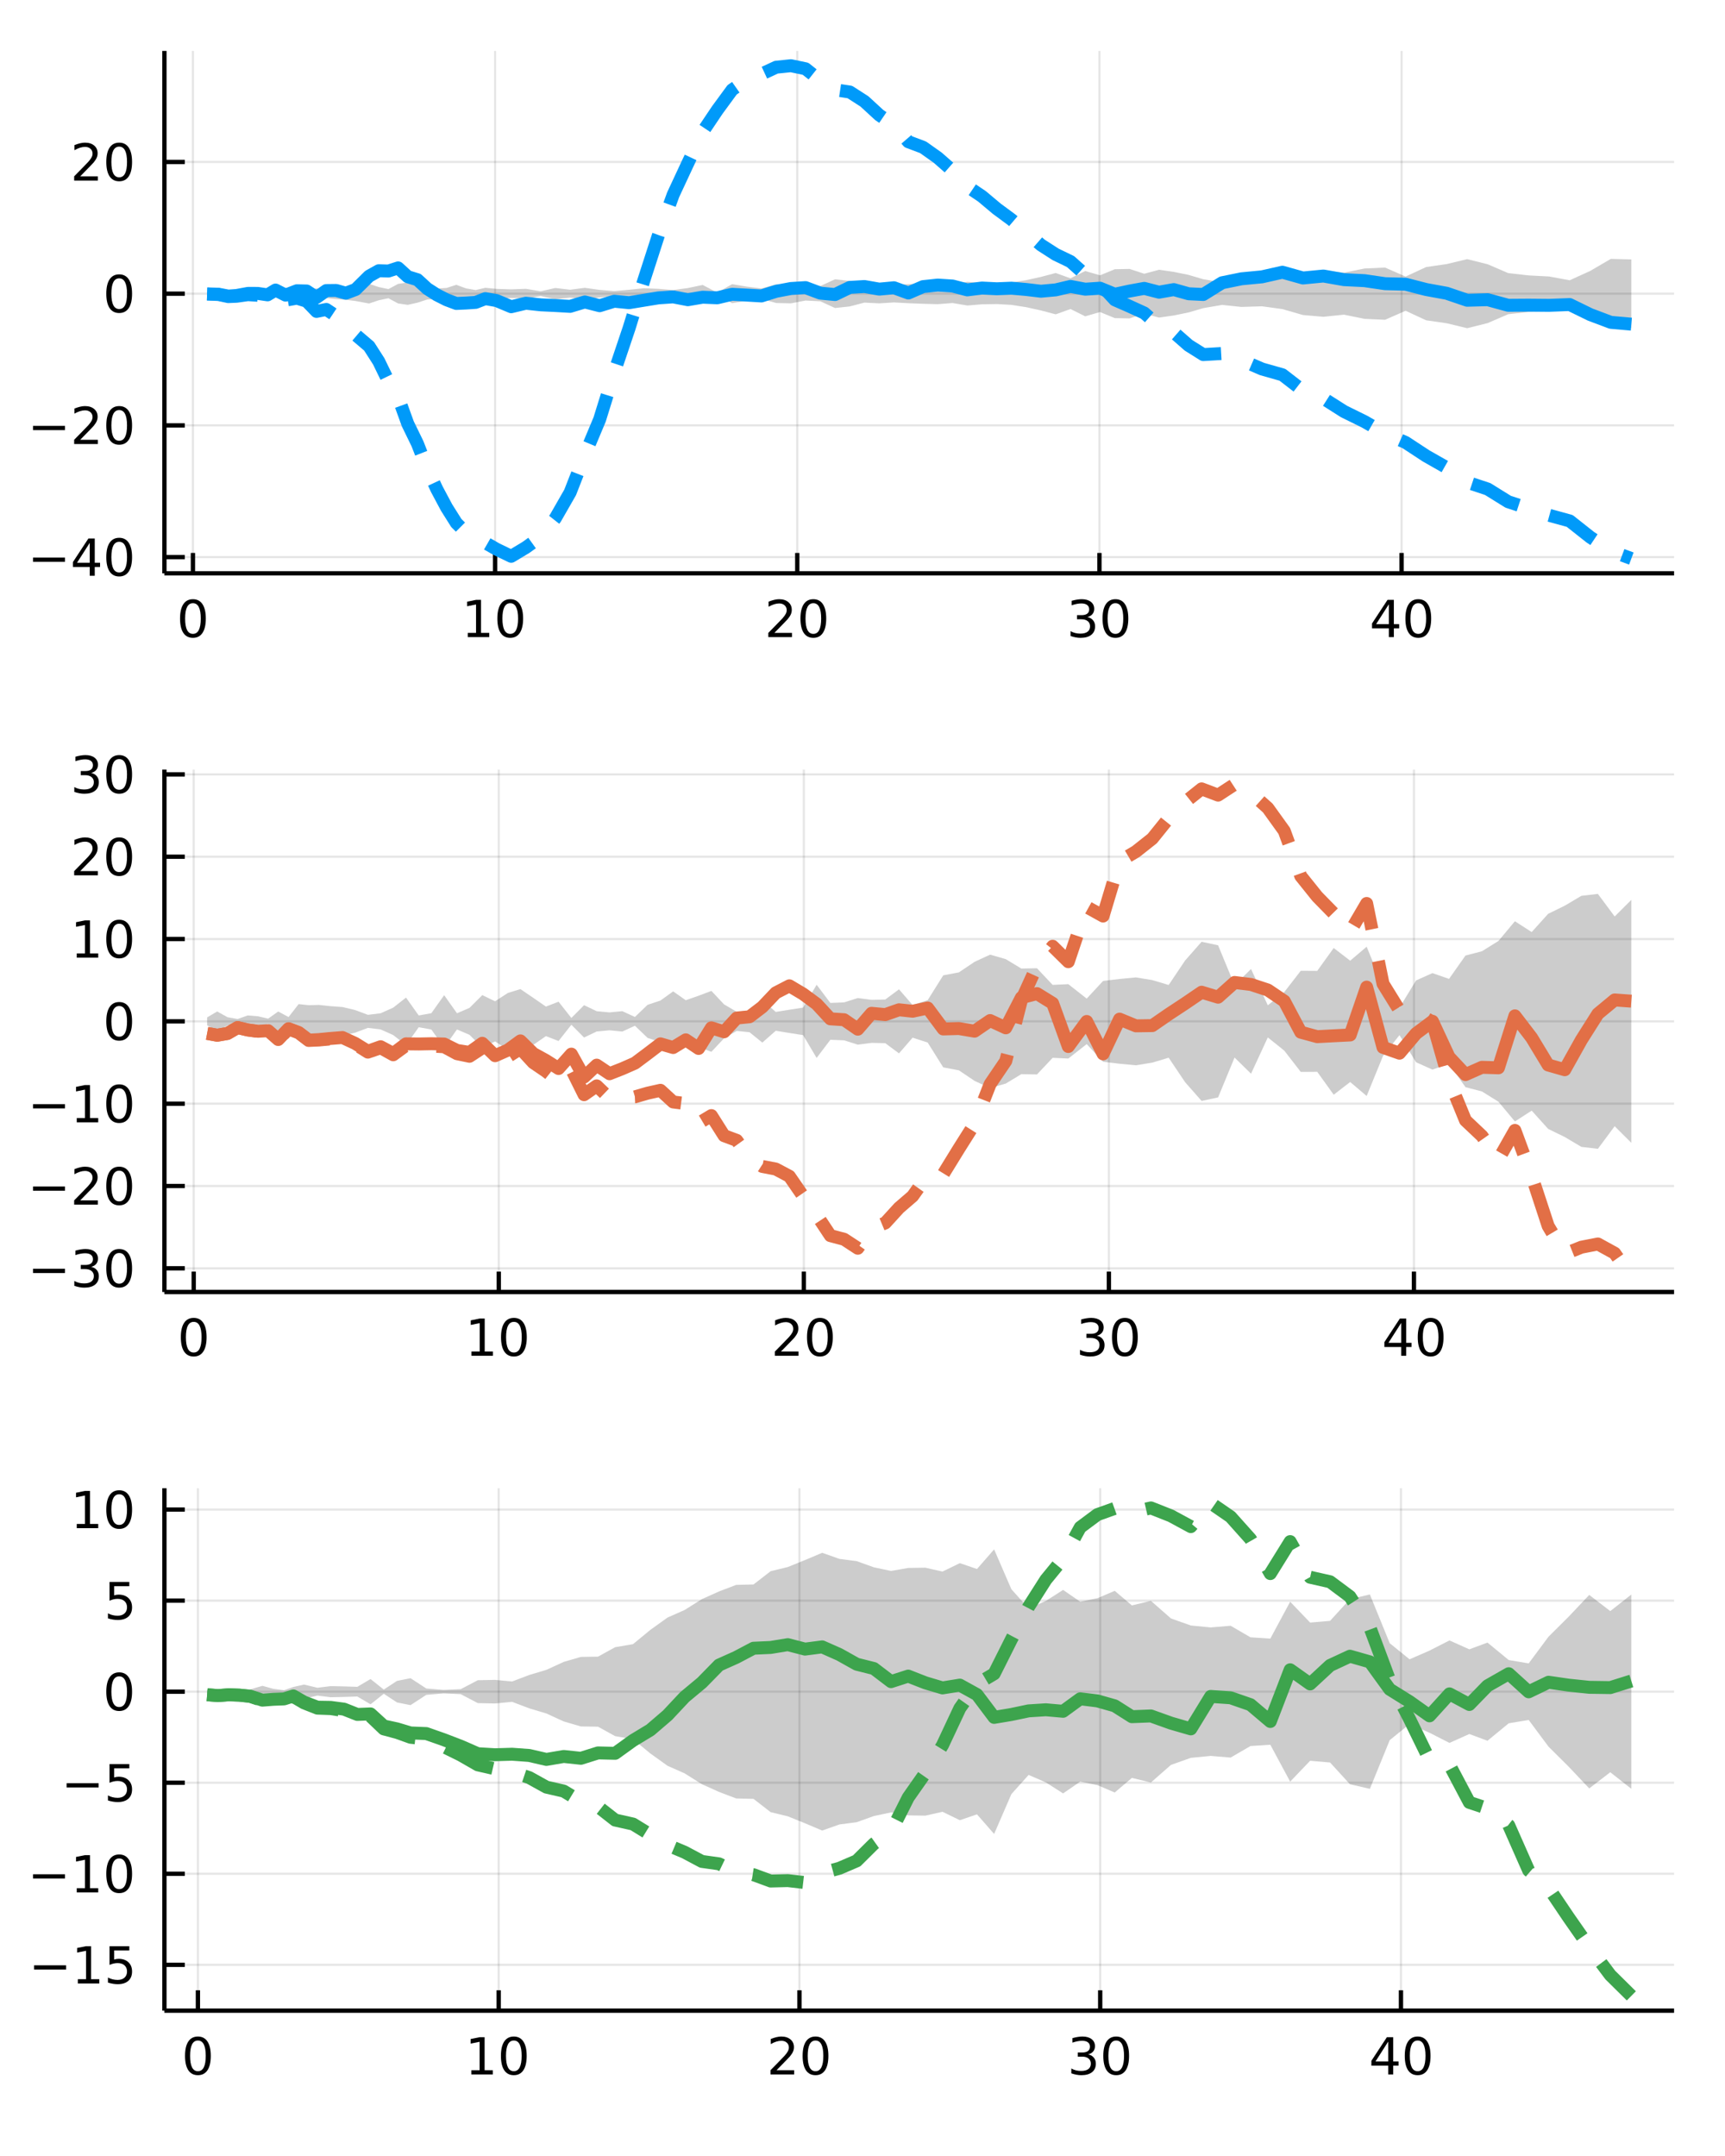 <?xml version="1.0" encoding="utf-8"?>
<svg xmlns="http://www.w3.org/2000/svg" xmlns:xlink="http://www.w3.org/1999/xlink" width="400" height="500" viewBox="0 0 1600 2000">
<rect x="0" y="0" width="1600" height="2000" fill="#333333" stroke="none"/>
<defs>
  <clipPath id="clip800">
    <rect x="0" y="0" width="1600" height="2000"/>
  </clipPath>
</defs>
<path clip-path="url(#clip800)" d="
M0 2000 L1600 2000 L1600 0 L0 0  Z
  " fill="#ffffff" fill-rule="evenodd" fill-opacity="1"/>
<defs>
  <clipPath id="clip801">
    <rect x="400" y="200" width="1401" height="1401"/>
  </clipPath>
</defs>
<path clip-path="url(#clip800)" d="
M152.492 531.835 L1552.76 531.835 L1552.76 47.244 L152.492 47.244  Z
  " fill="#ffffff" fill-rule="evenodd" fill-opacity="1"/>
<defs>
  <clipPath id="clip802">
    <rect x="152" y="47" width="1401" height="486"/>
  </clipPath>
</defs>
<polyline clip-path="url(#clip802)" style="stroke:#000000; stroke-linecap:butt; stroke-linejoin:round; stroke-width:2; stroke-opacity:0.1; fill:none" points="
  178.949,531.835 178.949,47.244 
  "/>
<polyline clip-path="url(#clip802)" style="stroke:#000000; stroke-linecap:butt; stroke-linejoin:round; stroke-width:2; stroke-opacity:0.1; fill:none" points="
  459.219,531.835 459.219,47.244 
  "/>
<polyline clip-path="url(#clip802)" style="stroke:#000000; stroke-linecap:butt; stroke-linejoin:round; stroke-width:2; stroke-opacity:0.1; fill:none" points="
  739.488,531.835 739.488,47.244 
  "/>
<polyline clip-path="url(#clip802)" style="stroke:#000000; stroke-linecap:butt; stroke-linejoin:round; stroke-width:2; stroke-opacity:0.1; fill:none" points="
  1019.76,531.835 1019.76,47.244 
  "/>
<polyline clip-path="url(#clip802)" style="stroke:#000000; stroke-linecap:butt; stroke-linejoin:round; stroke-width:2; stroke-opacity:0.1; fill:none" points="
  1300.03,531.835 1300.03,47.244 
  "/>
<polyline clip-path="url(#clip800)" style="stroke:#000000; stroke-linecap:butt; stroke-linejoin:round; stroke-width:4; stroke-opacity:1; fill:none" points="
  152.492,531.835 1552.76,531.835 
  "/>
<polyline clip-path="url(#clip800)" style="stroke:#000000; stroke-linecap:butt; stroke-linejoin:round; stroke-width:4; stroke-opacity:1; fill:none" points="
  178.949,531.835 178.949,512.937 
  "/>
<polyline clip-path="url(#clip800)" style="stroke:#000000; stroke-linecap:butt; stroke-linejoin:round; stroke-width:4; stroke-opacity:1; fill:none" points="
  459.219,531.835 459.219,512.937 
  "/>
<polyline clip-path="url(#clip800)" style="stroke:#000000; stroke-linecap:butt; stroke-linejoin:round; stroke-width:4; stroke-opacity:1; fill:none" points="
  739.488,531.835 739.488,512.937 
  "/>
<polyline clip-path="url(#clip800)" style="stroke:#000000; stroke-linecap:butt; stroke-linejoin:round; stroke-width:4; stroke-opacity:1; fill:none" points="
  1019.76,531.835 1019.76,512.937 
  "/>
<polyline clip-path="url(#clip800)" style="stroke:#000000; stroke-linecap:butt; stroke-linejoin:round; stroke-width:4; stroke-opacity:1; fill:none" points="
  1300.03,531.835 1300.03,512.937 
  "/>
<path clip-path="url(#clip800)" d="M178.949 559.553 Q175.338 559.553 173.509 563.118 Q171.704 566.66 171.704 573.789 Q171.704 580.896 173.509 584.461 Q175.338 588.002 178.949 588.002 Q182.583 588.002 184.389 584.461 Q186.218 580.896 186.218 573.789 Q186.218 566.66 184.389 563.118 Q182.583 559.553 178.949 559.553 M178.949 555.85 Q184.759 555.85 187.815 560.456 Q190.894 565.039 190.894 573.789 Q190.894 582.516 187.815 587.123 Q184.759 591.706 178.949 591.706 Q173.139 591.706 170.06 587.123 Q167.005 582.516 167.005 573.789 Q167.005 565.039 170.06 560.456 Q173.139 555.85 178.949 555.85 Z" fill="#000000" fill-rule="evenodd" fill-opacity="1" /><path clip-path="url(#clip800)" d="M433.906 587.099 L441.545 587.099 L441.545 560.734 L433.235 562.4 L433.235 558.141 L441.499 556.475 L446.175 556.475 L446.175 587.099 L453.814 587.099 L453.814 591.035 L433.906 591.035 L433.906 587.099 Z" fill="#000000" fill-rule="evenodd" fill-opacity="1" /><path clip-path="url(#clip800)" d="M473.258 559.553 Q469.647 559.553 467.818 563.118 Q466.013 566.66 466.013 573.789 Q466.013 580.896 467.818 584.461 Q469.647 588.002 473.258 588.002 Q476.892 588.002 478.698 584.461 Q480.527 580.896 480.527 573.789 Q480.527 566.66 478.698 563.118 Q476.892 559.553 473.258 559.553 M473.258 555.85 Q479.068 555.85 482.124 560.456 Q485.202 565.039 485.202 573.789 Q485.202 582.516 482.124 587.123 Q479.068 591.706 473.258 591.706 Q467.448 591.706 464.369 587.123 Q461.314 582.516 461.314 573.789 Q461.314 565.039 464.369 560.456 Q467.448 555.85 473.258 555.85 Z" fill="#000000" fill-rule="evenodd" fill-opacity="1" /><path clip-path="url(#clip800)" d="M718.262 587.099 L734.581 587.099 L734.581 591.035 L712.637 591.035 L712.637 587.099 Q715.299 584.345 719.882 579.715 Q724.488 575.062 725.669 573.72 Q727.914 571.197 728.794 569.461 Q729.697 567.701 729.697 566.012 Q729.697 563.257 727.752 561.521 Q725.831 559.785 722.729 559.785 Q720.53 559.785 718.076 560.549 Q715.646 561.312 712.868 562.863 L712.868 558.141 Q715.692 557.007 718.146 556.428 Q720.6 555.85 722.637 555.85 Q728.007 555.85 731.201 558.535 Q734.396 561.22 734.396 565.711 Q734.396 567.84 733.586 569.762 Q732.799 571.66 730.692 574.252 Q730.113 574.924 727.012 578.141 Q723.91 581.336 718.262 587.099 Z" fill="#000000" fill-rule="evenodd" fill-opacity="1" /><path clip-path="url(#clip800)" d="M754.396 559.553 Q750.785 559.553 748.956 563.118 Q747.15 566.66 747.15 573.789 Q747.15 580.896 748.956 584.461 Q750.785 588.002 754.396 588.002 Q758.03 588.002 759.835 584.461 Q761.664 580.896 761.664 573.789 Q761.664 566.66 759.835 563.118 Q758.03 559.553 754.396 559.553 M754.396 555.85 Q760.206 555.85 763.261 560.456 Q766.34 565.039 766.34 573.789 Q766.34 582.516 763.261 587.123 Q760.206 591.706 754.396 591.706 Q748.586 591.706 745.507 587.123 Q742.451 582.516 742.451 573.789 Q742.451 565.039 745.507 560.456 Q748.586 555.85 754.396 555.85 Z" fill="#000000" fill-rule="evenodd" fill-opacity="1" /><path clip-path="url(#clip800)" d="M1008.6 572.4 Q1011.96 573.118 1013.83 575.386 Q1015.73 577.655 1015.73 580.988 Q1015.73 586.104 1012.21 588.905 Q1008.69 591.706 1002.21 591.706 Q1000.04 591.706 997.721 591.266 Q995.429 590.849 992.976 589.993 L992.976 585.479 Q994.92 586.613 997.235 587.192 Q999.55 587.771 1002.07 587.771 Q1006.47 587.771 1008.76 586.035 Q1011.08 584.298 1011.08 580.988 Q1011.08 577.933 1008.92 576.22 Q1006.8 574.484 1002.98 574.484 L998.948 574.484 L998.948 570.641 L1003.16 570.641 Q1006.61 570.641 1008.44 569.275 Q1010.27 567.887 1010.27 565.294 Q1010.27 562.632 1008.37 561.22 Q1006.49 559.785 1002.98 559.785 Q1001.05 559.785 998.855 560.201 Q996.656 560.618 994.017 561.498 L994.017 557.331 Q996.679 556.59 998.994 556.22 Q1001.33 555.85 1003.39 555.85 Q1008.72 555.85 1011.82 558.28 Q1014.92 560.687 1014.92 564.808 Q1014.92 567.678 1013.28 569.669 Q1011.63 571.636 1008.6 572.4 Z" fill="#000000" fill-rule="evenodd" fill-opacity="1" /><path clip-path="url(#clip800)" d="M1034.6 559.553 Q1030.98 559.553 1029.16 563.118 Q1027.35 566.66 1027.35 573.789 Q1027.35 580.896 1029.16 584.461 Q1030.98 588.002 1034.6 588.002 Q1038.23 588.002 1040.04 584.461 Q1041.86 580.896 1041.86 573.789 Q1041.86 566.66 1040.04 563.118 Q1038.23 559.553 1034.6 559.553 M1034.6 555.85 Q1040.41 555.85 1043.46 560.456 Q1046.54 565.039 1046.54 573.789 Q1046.54 582.516 1043.46 587.123 Q1040.41 591.706 1034.6 591.706 Q1028.79 591.706 1025.71 587.123 Q1022.65 582.516 1022.65 573.789 Q1022.65 565.039 1025.71 560.456 Q1028.79 555.85 1034.6 555.85 Z" fill="#000000" fill-rule="evenodd" fill-opacity="1" /><path clip-path="url(#clip800)" d="M1288.2 560.549 L1276.39 578.998 L1288.2 578.998 L1288.2 560.549 M1286.97 556.475 L1292.85 556.475 L1292.85 578.998 L1297.78 578.998 L1297.78 582.886 L1292.85 582.886 L1292.85 591.035 L1288.2 591.035 L1288.2 582.886 L1272.6 582.886 L1272.6 578.373 L1286.97 556.475 Z" fill="#000000" fill-rule="evenodd" fill-opacity="1" /><path clip-path="url(#clip800)" d="M1315.51 559.553 Q1311.9 559.553 1310.07 563.118 Q1308.27 566.66 1308.27 573.789 Q1308.27 580.896 1310.07 584.461 Q1311.9 588.002 1315.51 588.002 Q1319.15 588.002 1320.95 584.461 Q1322.78 580.896 1322.78 573.789 Q1322.78 566.66 1320.95 563.118 Q1319.15 559.553 1315.51 559.553 M1315.51 555.85 Q1321.32 555.85 1324.38 560.456 Q1327.46 565.039 1327.46 573.789 Q1327.46 582.516 1324.38 587.123 Q1321.32 591.706 1315.51 591.706 Q1309.7 591.706 1306.62 587.123 Q1303.57 582.516 1303.57 573.789 Q1303.57 565.039 1306.62 560.456 Q1309.7 555.85 1315.51 555.85 Z" fill="#000000" fill-rule="evenodd" fill-opacity="1" /><polyline clip-path="url(#clip802)" style="stroke:#000000; stroke-linecap:butt; stroke-linejoin:round; stroke-width:2; stroke-opacity:0.1; fill:none" points="
  152.492,516.802 1552.76,516.802 
  "/>
<polyline clip-path="url(#clip802)" style="stroke:#000000; stroke-linecap:butt; stroke-linejoin:round; stroke-width:2; stroke-opacity:0.1; fill:none" points="
  152.492,394.613 1552.76,394.613 
  "/>
<polyline clip-path="url(#clip802)" style="stroke:#000000; stroke-linecap:butt; stroke-linejoin:round; stroke-width:2; stroke-opacity:0.1; fill:none" points="
  152.492,272.424 1552.76,272.424 
  "/>
<polyline clip-path="url(#clip802)" style="stroke:#000000; stroke-linecap:butt; stroke-linejoin:round; stroke-width:2; stroke-opacity:0.1; fill:none" points="
  152.492,150.235 1552.76,150.235 
  "/>
<polyline clip-path="url(#clip800)" style="stroke:#000000; stroke-linecap:butt; stroke-linejoin:round; stroke-width:4; stroke-opacity:1; fill:none" points="
  152.492,531.835 152.492,47.244 
  "/>
<polyline clip-path="url(#clip800)" style="stroke:#000000; stroke-linecap:butt; stroke-linejoin:round; stroke-width:4; stroke-opacity:1; fill:none" points="
  152.492,516.802 171.389,516.802 
  "/>
<polyline clip-path="url(#clip800)" style="stroke:#000000; stroke-linecap:butt; stroke-linejoin:round; stroke-width:4; stroke-opacity:1; fill:none" points="
  152.492,394.613 171.389,394.613 
  "/>
<polyline clip-path="url(#clip800)" style="stroke:#000000; stroke-linecap:butt; stroke-linejoin:round; stroke-width:4; stroke-opacity:1; fill:none" points="
  152.492,272.424 171.389,272.424 
  "/>
<polyline clip-path="url(#clip800)" style="stroke:#000000; stroke-linecap:butt; stroke-linejoin:round; stroke-width:4; stroke-opacity:1; fill:none" points="
  152.492,150.235 171.389,150.235 
  "/>
<path clip-path="url(#clip800)" d="M30.617 517.253 L60.293 517.253 L60.293 521.188 L30.617 521.188 L30.617 517.253 Z" fill="#000000" fill-rule="evenodd" fill-opacity="1" /><path clip-path="url(#clip800)" d="M83.233 503.596 L71.427 522.045 L83.233 522.045 L83.233 503.596 M82.006 499.522 L87.885 499.522 L87.885 522.045 L92.816 522.045 L92.816 525.933 L87.885 525.933 L87.885 534.082 L83.233 534.082 L83.233 525.933 L67.631 525.933 L67.631 521.42 L82.006 499.522 Z" fill="#000000" fill-rule="evenodd" fill-opacity="1" /><path clip-path="url(#clip800)" d="M110.547 502.6 Q106.936 502.6 105.108 506.165 Q103.302 509.707 103.302 516.836 Q103.302 523.943 105.108 527.508 Q106.936 531.049 110.547 531.049 Q114.182 531.049 115.987 527.508 Q117.816 523.943 117.816 516.836 Q117.816 509.707 115.987 506.165 Q114.182 502.6 110.547 502.6 M110.547 498.897 Q116.358 498.897 119.413 503.503 Q122.492 508.086 122.492 516.836 Q122.492 525.563 119.413 530.17 Q116.358 534.753 110.547 534.753 Q104.737 534.753 101.659 530.17 Q98.603 525.563 98.603 516.836 Q98.603 508.086 101.659 503.503 Q104.737 498.897 110.547 498.897 Z" fill="#000000" fill-rule="evenodd" fill-opacity="1" /><path clip-path="url(#clip800)" d="M30.617 395.064 L60.293 395.064 L60.293 398.999 L30.617 398.999 L30.617 395.064 Z" fill="#000000" fill-rule="evenodd" fill-opacity="1" /><path clip-path="url(#clip800)" d="M74.413 407.957 L90.733 407.957 L90.733 411.893 L68.788 411.893 L68.788 407.957 Q71.45 405.203 76.034 400.573 Q80.64 395.921 81.821 394.578 Q84.066 392.055 84.946 390.319 Q85.848 388.559 85.848 386.87 Q85.848 384.115 83.904 382.379 Q81.983 380.643 78.881 380.643 Q76.682 380.643 74.228 381.407 Q71.798 382.171 69.02 383.721 L69.02 378.999 Q71.844 377.865 74.297 377.286 Q76.751 376.708 78.788 376.708 Q84.159 376.708 87.353 379.393 Q90.547 382.078 90.547 386.569 Q90.547 388.698 89.737 390.62 Q88.95 392.518 86.844 395.11 Q86.265 395.782 83.163 398.999 Q80.061 402.194 74.413 407.957 Z" fill="#000000" fill-rule="evenodd" fill-opacity="1" /><path clip-path="url(#clip800)" d="M110.547 380.411 Q106.936 380.411 105.108 383.976 Q103.302 387.518 103.302 394.647 Q103.302 401.754 105.108 405.319 Q106.936 408.86 110.547 408.86 Q114.182 408.86 115.987 405.319 Q117.816 401.754 117.816 394.647 Q117.816 387.518 115.987 383.976 Q114.182 380.411 110.547 380.411 M110.547 376.708 Q116.358 376.708 119.413 381.314 Q122.492 385.897 122.492 394.647 Q122.492 403.374 119.413 407.981 Q116.358 412.564 110.547 412.564 Q104.737 412.564 101.659 407.981 Q98.603 403.374 98.603 394.647 Q98.603 385.897 101.659 381.314 Q104.737 376.708 110.547 376.708 Z" fill="#000000" fill-rule="evenodd" fill-opacity="1" /><path clip-path="url(#clip800)" d="M110.547 258.222 Q106.936 258.222 105.108 261.787 Q103.302 265.329 103.302 272.458 Q103.302 279.565 105.108 283.13 Q106.936 286.671 110.547 286.671 Q114.182 286.671 115.987 283.13 Q117.816 279.565 117.816 272.458 Q117.816 265.329 115.987 261.787 Q114.182 258.222 110.547 258.222 M110.547 254.519 Q116.358 254.519 119.413 259.125 Q122.492 263.708 122.492 272.458 Q122.492 281.185 119.413 285.792 Q116.358 290.375 110.547 290.375 Q104.737 290.375 101.659 285.792 Q98.603 281.185 98.603 272.458 Q98.603 263.708 101.659 259.125 Q104.737 254.519 110.547 254.519 Z" fill="#000000" fill-rule="evenodd" fill-opacity="1" /><path clip-path="url(#clip800)" d="M74.413 163.58 L90.733 163.58 L90.733 167.515 L68.788 167.515 L68.788 163.58 Q71.45 160.825 76.034 156.195 Q80.64 151.543 81.821 150.2 Q84.066 147.677 84.946 145.941 Q85.848 144.182 85.848 142.492 Q85.848 139.737 83.904 138.001 Q81.983 136.265 78.881 136.265 Q76.682 136.265 74.228 137.029 Q71.798 137.793 69.02 139.344 L69.02 134.621 Q71.844 133.487 74.297 132.908 Q76.751 132.33 78.788 132.33 Q84.159 132.33 87.353 135.015 Q90.547 137.7 90.547 142.191 Q90.547 144.32 89.737 146.242 Q88.95 148.14 86.844 150.732 Q86.265 151.404 83.163 154.621 Q80.061 157.816 74.413 163.58 Z" fill="#000000" fill-rule="evenodd" fill-opacity="1" /><path clip-path="url(#clip800)" d="M110.547 136.033 Q106.936 136.033 105.108 139.598 Q103.302 143.14 103.302 150.27 Q103.302 157.376 105.108 160.941 Q106.936 164.482 110.547 164.482 Q114.182 164.482 115.987 160.941 Q117.816 157.376 117.816 150.27 Q117.816 143.14 115.987 139.598 Q114.182 136.033 110.547 136.033 M110.547 132.33 Q116.358 132.33 119.413 136.936 Q122.492 141.52 122.492 150.27 Q122.492 158.996 119.413 163.603 Q116.358 168.186 110.547 168.186 Q104.737 168.186 101.659 163.603 Q98.603 158.996 98.603 150.27 Q98.603 141.52 101.659 136.936 Q104.737 132.33 110.547 132.33 Z" fill="#000000" fill-rule="evenodd" fill-opacity="1" /><path clip-path="url(#clip802)" d="
M192.122 273.659 L202.772 273.14 L211.741 274.593 L219.448 273.681 L229.958 273.612 L239.02 274.256 L248.176 274.977 L255.603 275.698 L264.852 277.876 L275.362 277.143 
  L284.424 275.475 L293.579 277.321 L302.641 276.511 L311.797 277.43 L320.766 278.108 L329.828 279.234 L342.346 281.542 L351.315 278.542 L360.284 276.673 L369.252 281.49 
  L378.221 282.799 L387.189 280.769 L396.252 277.849 L405.22 277.201 L414.189 277.714 L423.251 280.639 L432.219 277.347 L441.188 275.782 L450.157 277.881 L460.527 276.871 
  L474.166 276.416 L487.806 276.94 L501.539 274.629 L515.086 277.707 L528.819 276.073 L542.459 277.853 L556.192 275.931 L569.738 274.832 L583.472 276.041 L597.111 277.465 
  L610.751 276.915 L624.391 275.786 L638.031 277.643 L651.764 280.51 L665.31 273.42 L679.044 281.235 L692.59 278.962 L706.23 277.26 L719.963 281.081 L733.603 281.401 
  L747.149 278.791 L760.882 279.48 L774.522 285.747 L788.255 284.245 L801.802 280.696 L815.535 281.411 L829.175 280.54 L842.534 281.268 L856.174 281.808 L869.814 282.166 
  L883.547 281.095 L897.187 283.412 L910.826 282.283 L924.56 282.061 L938.199 282.822 L951.933 284.969 L965.479 287.976 L979.212 291.592 L992.945 286.664 L1006.59 293.44 
  L1020.32 289.454 L1034.05 295.102 L1047.69 295.383 L1061.33 290.901 L1075.06 294.602 L1088.7 292.644 L1102.44 289.837 L1116.08 285.833 L1133.55 282.849 L1151.48 284.725 
  L1170.54 284.129 L1189.51 286.729 L1208.57 292.24 L1227.53 293.86 L1246.59 291.898 L1265.65 295.774 L1284.71 296.646 L1303.76 288.283 L1322.82 297.131 L1341.88 299.871 
  L1360.85 304.455 L1379.9 299.699 L1398.87 291.511 L1417.83 289.361 L1436.89 288.358 L1455.95 284.85 L1475.01 293.531 L1494.07 304.683 L1513.13 304.189 L1513.13 240.658 
  L1494.07 240.164 L1475.01 251.317 L1455.95 259.998 L1436.89 256.489 L1417.83 255.486 L1398.87 253.336 L1379.9 245.149 L1360.85 240.392 L1341.88 244.976 L1322.82 247.717 
  L1303.76 256.564 L1284.71 248.202 L1265.65 249.074 L1246.59 252.949 L1227.53 250.988 L1208.57 252.607 L1189.51 258.118 L1170.54 260.719 L1151.48 260.123 L1133.55 261.998 
  L1116.08 259.014 L1102.44 255.01 L1088.7 252.203 L1075.06 250.246 L1061.33 253.947 L1047.69 249.464 L1034.05 249.745 L1020.32 255.393 L1006.59 251.408 L992.945 258.184 
  L979.212 253.255 L965.479 256.872 L951.933 259.879 L938.199 262.026 L924.56 262.786 L910.826 262.564 L897.187 261.435 L883.547 263.752 L869.814 262.681 L856.174 263.039 
  L842.534 263.579 L829.175 264.307 L815.535 263.437 L801.802 264.151 L788.255 260.603 L774.522 259.101 L760.882 265.368 L747.149 266.056 L733.603 263.446 L719.963 263.767 
  L706.23 267.588 L692.59 265.885 L679.044 263.613 L665.31 271.427 L651.764 264.337 L638.031 267.204 L624.391 269.061 L610.751 267.933 L597.111 267.382 L583.472 268.806 
  L569.738 270.016 L556.192 268.916 L542.459 266.995 L528.819 268.774 L515.086 267.141 L501.539 270.218 L487.806 267.907 L474.166 268.432 L460.527 267.977 L450.157 266.967 
  L441.188 269.065 L432.219 267.5 L423.251 264.208 L414.189 267.134 L405.22 267.646 L396.252 266.998 L387.189 264.078 L378.221 262.049 L369.252 263.357 L360.284 268.174 
  L351.315 266.305 L342.346 263.305 L329.828 265.613 L320.766 266.739 L311.797 267.417 L302.641 268.336 L293.579 267.527 L284.424 269.372 L275.362 267.704 L264.852 266.972 
  L255.603 269.149 L248.176 269.87 L239.02 270.592 L229.958 271.235 L219.448 271.167 L211.741 270.255 L202.772 271.708 L192.122 271.188  Z
  " fill="#000000" fill-rule="evenodd" fill-opacity="0.2"/>
<polyline clip-path="url(#clip802)" style="stroke:#000000; stroke-linecap:butt; stroke-linejoin:round; stroke-width:4; stroke-opacity:0; fill:none" points="
  192.122,272.424 202.772,272.424 211.741,272.424 219.448,272.424 229.958,272.424 239.02,272.424 248.176,272.424 255.603,272.424 264.852,272.424 275.362,272.424 
  284.424,272.424 293.579,272.424 302.641,272.424 311.797,272.424 320.766,272.424 329.828,272.424 342.346,272.424 351.315,272.424 360.284,272.424 369.252,272.424 
  378.221,272.424 387.189,272.424 396.252,272.424 405.22,272.424 414.189,272.424 423.251,272.424 432.219,272.424 441.188,272.424 450.157,272.424 460.527,272.424 
  474.166,272.424 487.806,272.424 501.539,272.424 515.086,272.424 528.819,272.424 542.459,272.424 556.192,272.424 569.738,272.424 583.472,272.424 597.111,272.424 
  610.751,272.424 624.391,272.424 638.031,272.424 651.764,272.424 665.31,272.424 679.044,272.424 692.59,272.424 706.23,272.424 719.963,272.424 733.603,272.424 
  747.149,272.424 760.882,272.424 774.522,272.424 788.255,272.424 801.802,272.424 815.535,272.424 829.175,272.424 842.534,272.424 856.174,272.424 869.814,272.424 
  883.547,272.424 897.187,272.424 910.826,272.424 924.56,272.424 938.199,272.424 951.933,272.424 965.479,272.424 979.212,272.424 992.945,272.424 1006.59,272.424 
  1020.32,272.424 1034.05,272.424 1047.69,272.424 1061.33,272.424 1075.06,272.424 1088.7,272.424 1102.44,272.424 1116.08,272.424 1133.55,272.424 1151.48,272.424 
  1170.54,272.424 1189.51,272.424 1208.57,272.424 1227.53,272.424 1246.59,272.424 1265.65,272.424 1284.71,272.424 1303.76,272.424 1322.82,272.424 1341.88,272.424 
  1360.85,272.424 1379.9,272.424 1398.87,272.424 1417.83,272.424 1436.89,272.424 1455.95,272.424 1475.01,272.424 1494.07,272.424 1513.13,272.424 
  "/>
<polyline clip-path="url(#clip802)" style="stroke:#009af9; stroke-linecap:butt; stroke-linejoin:round; stroke-width:12; stroke-opacity:1; fill:none" points="
  192.122,272.616 202.772,272.944 211.741,274.653 219.448,274.099 229.958,272.17 239.02,272.178 248.176,273.52 255.603,269.056 264.852,273.779 275.362,269.708 
  284.424,269.932 293.579,275.96 302.641,269.541 311.797,269.434 320.766,271.991 329.828,268.549 342.346,256.154 351.315,251.141 360.284,251.416 369.252,248.535 
  378.221,256.711 387.189,259.473 396.252,267.786 405.22,273.542 414.189,278.091 423.251,281.498 432.219,281.106 441.188,280.503 450.157,277.035 460.527,278.819 
  474.166,284.539 487.806,281.286 501.539,282.775 515.086,283.424 528.819,284.202 542.459,280.098 556.192,283.605 569.738,279.431 583.472,280.791 597.111,278.537 
  610.751,276.321 624.391,275.4 638.031,278.043 651.764,275.688 665.31,276.255 679.044,272.987 692.59,273.739 706.23,274.537 719.963,270.217 733.603,267.638 
  747.149,266.792 760.882,271.94 774.522,273.224 788.255,266.61 801.802,265.794 815.535,268.205 829.175,266.926 842.534,271.814 856.174,265.888 869.814,264.439 
  883.547,265.326 897.187,268.899 910.826,267.197 924.56,267.876 938.199,267.33 951.933,268.547 965.479,270.159 979.212,268.91 992.945,265.682 1006.59,268.265 
  1020.32,267.344 1034.05,272.963 1047.69,270.005 1061.33,267.518 1075.06,271.057 1088.7,268.634 1102.44,272.511 1116.08,273.17 1133.55,262.297 1151.48,258.634 
  1170.54,256.808 1189.51,252.524 1208.57,257.874 1227.53,256.052 1246.59,259.416 1265.65,260.361 1284.71,263.154 1303.76,263.669 1322.82,268.57 1341.88,272.066 
  1360.85,278.527 1379.9,278.01 1398.87,283.206 1417.83,283.077 1436.89,283.249 1455.95,282.521 1475.01,291.828 1494.07,299.018 1513.13,300.723 
  "/>
<polyline clip-path="url(#clip802)" style="stroke:#009af9; stroke-linecap:butt; stroke-linejoin:round; stroke-width:12; stroke-opacity:1; fill:none" stroke-dasharray="48, 30" points="
  192.122,272.738 202.772,273.229 211.741,275.142 219.448,274.828 229.958,273.356 239.02,273.923 248.176,276.04 255.603,272.408 264.852,278.504 275.362,276.597 
  284.424,279.383 293.579,288.883 302.641,287.056 311.797,293.136 320.766,303.695 329.828,310.582 342.346,321.211 351.315,335.228 360.284,353.746 369.252,368.324 
  378.221,393.105 387.189,411.541 396.252,434.654 405.22,453.925 414.189,470.744 423.251,485.149 432.219,494.109 441.188,501.175 450.157,503.521 460.527,509.473 
  474.166,516.052 487.806,507.844 501.539,497.948 515.086,480.755 528.819,456.784 542.459,421.884 556.192,389.092 569.738,345.346 583.472,304.525 597.111,260.333 
  610.751,218.092 624.391,180.625 638.031,151.348 651.764,122.26 665.31,102.074 679.044,83.337 692.59,73.825 706.23,68.714 719.963,62.345 733.603,60.959 
  747.149,63.795 760.882,74.662 774.522,83.276 788.255,85.365 801.802,94.075 815.535,106.721 829.175,115.998 842.534,131.516 856.174,136.632 869.814,146.304 
  883.547,158.362 897.187,172.938 910.826,182.131 924.56,193.649 938.199,203.717 951.933,215.44 965.479,227.205 979.212,236.023 992.945,242.645 1006.59,254.801 
  1020.32,263.307 1034.05,278.141 1047.69,284.122 1061.33,290.358 1075.06,302.463 1088.7,308.341 1102.44,320.375 1116.08,328.94 1133.55,327.918 1151.48,334.053 
  1170.54,342.294 1189.51,347.678 1208.57,362.407 1227.53,369.599 1246.59,381.712 1265.65,391.107 1284.71,402.063 1303.76,410.461 1322.82,422.971 1341.88,433.812 
  1360.85,447.328 1379.9,453.658 1398.87,465.434 1417.83,471.662 1436.89,478.005 1455.95,483.237 1475.01,498.301 1494.07,511.049 1513.13,518.12 
  "/>
<path clip-path="url(#clip800)" d="
M152.492 1198.5 L1552.76 1198.5 L1552.76 713.911 L152.492 713.911  Z
  " fill="#ffffff" fill-rule="evenodd" fill-opacity="1"/>
<defs>
  <clipPath id="clip803">
    <rect x="152" y="713" width="1401" height="486"/>
  </clipPath>
</defs>
<polyline clip-path="url(#clip803)" style="stroke:#000000; stroke-linecap:butt; stroke-linejoin:round; stroke-width:2; stroke-opacity:0.1; fill:none" points="
  179.672,1198.5 179.672,713.911 
  "/>
<polyline clip-path="url(#clip803)" style="stroke:#000000; stroke-linecap:butt; stroke-linejoin:round; stroke-width:2; stroke-opacity:0.1; fill:none" points="
  462.623,1198.5 462.623,713.911 
  "/>
<polyline clip-path="url(#clip803)" style="stroke:#000000; stroke-linecap:butt; stroke-linejoin:round; stroke-width:2; stroke-opacity:0.1; fill:none" points="
  745.574,1198.5 745.574,713.911 
  "/>
<polyline clip-path="url(#clip803)" style="stroke:#000000; stroke-linecap:butt; stroke-linejoin:round; stroke-width:2; stroke-opacity:0.1; fill:none" points="
  1028.53,1198.5 1028.53,713.911 
  "/>
<polyline clip-path="url(#clip803)" style="stroke:#000000; stroke-linecap:butt; stroke-linejoin:round; stroke-width:2; stroke-opacity:0.1; fill:none" points="
  1311.48,1198.5 1311.48,713.911 
  "/>
<polyline clip-path="url(#clip800)" style="stroke:#000000; stroke-linecap:butt; stroke-linejoin:round; stroke-width:4; stroke-opacity:1; fill:none" points="
  152.492,1198.5 1552.76,1198.5 
  "/>
<polyline clip-path="url(#clip800)" style="stroke:#000000; stroke-linecap:butt; stroke-linejoin:round; stroke-width:4; stroke-opacity:1; fill:none" points="
  179.672,1198.5 179.672,1179.6 
  "/>
<polyline clip-path="url(#clip800)" style="stroke:#000000; stroke-linecap:butt; stroke-linejoin:round; stroke-width:4; stroke-opacity:1; fill:none" points="
  462.623,1198.5 462.623,1179.6 
  "/>
<polyline clip-path="url(#clip800)" style="stroke:#000000; stroke-linecap:butt; stroke-linejoin:round; stroke-width:4; stroke-opacity:1; fill:none" points="
  745.574,1198.5 745.574,1179.6 
  "/>
<polyline clip-path="url(#clip800)" style="stroke:#000000; stroke-linecap:butt; stroke-linejoin:round; stroke-width:4; stroke-opacity:1; fill:none" points="
  1028.53,1198.5 1028.53,1179.6 
  "/>
<polyline clip-path="url(#clip800)" style="stroke:#000000; stroke-linecap:butt; stroke-linejoin:round; stroke-width:4; stroke-opacity:1; fill:none" points="
  1311.48,1198.5 1311.48,1179.6 
  "/>
<path clip-path="url(#clip800)" d="M179.672 1226.22 Q176.061 1226.22 174.232 1229.78 Q172.427 1233.33 172.427 1240.46 Q172.427 1247.56 174.232 1251.13 Q176.061 1254.67 179.672 1254.67 Q183.306 1254.67 185.112 1251.13 Q186.94 1247.56 186.94 1240.46 Q186.94 1233.33 185.112 1229.78 Q183.306 1226.22 179.672 1226.22 M179.672 1222.52 Q185.482 1222.52 188.538 1227.12 Q191.616 1231.71 191.616 1240.46 Q191.616 1249.18 188.538 1253.79 Q185.482 1258.37 179.672 1258.37 Q173.862 1258.37 170.783 1253.79 Q167.728 1249.18 167.728 1240.46 Q167.728 1231.71 170.783 1227.12 Q173.862 1222.52 179.672 1222.52 Z" fill="#000000" fill-rule="evenodd" fill-opacity="1" /><path clip-path="url(#clip800)" d="M437.311 1253.77 L444.949 1253.77 L444.949 1227.4 L436.639 1229.07 L436.639 1224.81 L444.903 1223.14 L449.579 1223.14 L449.579 1253.77 L457.218 1253.77 L457.218 1257.7 L437.311 1257.7 L437.311 1253.77 Z" fill="#000000" fill-rule="evenodd" fill-opacity="1" /><path clip-path="url(#clip800)" d="M476.662 1226.22 Q473.051 1226.22 471.223 1229.78 Q469.417 1233.33 469.417 1240.46 Q469.417 1247.56 471.223 1251.13 Q473.051 1254.67 476.662 1254.67 Q480.297 1254.67 482.102 1251.13 Q483.931 1247.56 483.931 1240.46 Q483.931 1233.33 482.102 1229.78 Q480.297 1226.22 476.662 1226.22 M476.662 1222.52 Q482.472 1222.52 485.528 1227.12 Q488.607 1231.71 488.607 1240.46 Q488.607 1249.18 485.528 1253.79 Q482.472 1258.37 476.662 1258.37 Q470.852 1258.37 467.773 1253.79 Q464.718 1249.18 464.718 1240.46 Q464.718 1231.71 467.773 1227.12 Q470.852 1222.52 476.662 1222.52 Z" fill="#000000" fill-rule="evenodd" fill-opacity="1" /><path clip-path="url(#clip800)" d="M724.347 1253.77 L740.667 1253.77 L740.667 1257.7 L718.722 1257.7 L718.722 1253.77 Q721.384 1251.01 725.968 1246.38 Q730.574 1241.73 731.755 1240.39 Q734 1237.86 734.88 1236.13 Q735.782 1234.37 735.782 1232.68 Q735.782 1229.92 733.838 1228.19 Q731.917 1226.45 728.815 1226.45 Q726.616 1226.45 724.162 1227.22 Q721.732 1227.98 718.954 1229.53 L718.954 1224.81 Q721.778 1223.67 724.232 1223.09 Q726.685 1222.52 728.722 1222.52 Q734.093 1222.52 737.287 1225.2 Q740.481 1227.89 740.481 1232.38 Q740.481 1234.51 739.671 1236.43 Q738.884 1238.33 736.778 1240.92 Q736.199 1241.59 733.097 1244.81 Q729.995 1248 724.347 1253.77 Z" fill="#000000" fill-rule="evenodd" fill-opacity="1" /><path clip-path="url(#clip800)" d="M760.481 1226.22 Q756.87 1226.22 755.042 1229.78 Q753.236 1233.33 753.236 1240.46 Q753.236 1247.56 755.042 1251.13 Q756.87 1254.67 760.481 1254.67 Q764.116 1254.67 765.921 1251.13 Q767.75 1247.56 767.75 1240.46 Q767.75 1233.33 765.921 1229.78 Q764.116 1226.22 760.481 1226.22 M760.481 1222.52 Q766.292 1222.52 769.347 1227.12 Q772.426 1231.71 772.426 1240.46 Q772.426 1249.18 769.347 1253.79 Q766.292 1258.37 760.481 1258.37 Q754.671 1258.37 751.593 1253.79 Q748.537 1249.18 748.537 1240.46 Q748.537 1231.71 751.593 1227.12 Q754.671 1222.52 760.481 1222.52 Z" fill="#000000" fill-rule="evenodd" fill-opacity="1" /><path clip-path="url(#clip800)" d="M1017.37 1239.07 Q1020.72 1239.78 1022.6 1242.05 Q1024.5 1244.32 1024.5 1247.65 Q1024.5 1252.77 1020.98 1255.57 Q1017.46 1258.37 1010.98 1258.37 Q1008.8 1258.37 1006.49 1257.93 Q1004.2 1257.52 1001.74 1256.66 L1001.74 1252.15 Q1003.69 1253.28 1006 1253.86 Q1008.32 1254.44 1010.84 1254.44 Q1015.24 1254.44 1017.53 1252.7 Q1019.84 1250.97 1019.84 1247.65 Q1019.84 1244.6 1017.69 1242.89 Q1015.56 1241.15 1011.74 1241.15 L1007.71 1241.15 L1007.71 1237.31 L1011.93 1237.31 Q1015.38 1237.31 1017.21 1235.94 Q1019.03 1234.55 1019.03 1231.96 Q1019.03 1229.3 1017.14 1227.89 Q1015.26 1226.45 1011.74 1226.45 Q1009.82 1226.45 1007.62 1226.87 Q1005.42 1227.28 1002.78 1228.16 L1002.78 1224 Q1005.45 1223.26 1007.76 1222.89 Q1010.1 1222.52 1012.16 1222.52 Q1017.48 1222.52 1020.59 1224.95 Q1023.69 1227.35 1023.69 1231.47 Q1023.69 1234.34 1022.04 1236.34 Q1020.4 1238.3 1017.37 1239.07 Z" fill="#000000" fill-rule="evenodd" fill-opacity="1" /><path clip-path="url(#clip800)" d="M1043.36 1226.22 Q1039.75 1226.22 1037.92 1229.78 Q1036.12 1233.33 1036.12 1240.46 Q1036.12 1247.56 1037.92 1251.13 Q1039.75 1254.67 1043.36 1254.67 Q1047 1254.67 1048.8 1251.13 Q1050.63 1247.56 1050.63 1240.46 Q1050.63 1233.33 1048.8 1229.78 Q1047 1226.22 1043.36 1226.22 M1043.36 1222.52 Q1049.17 1222.52 1052.23 1227.12 Q1055.31 1231.71 1055.31 1240.46 Q1055.31 1249.18 1052.23 1253.79 Q1049.17 1258.37 1043.36 1258.37 Q1037.55 1258.37 1034.47 1253.79 Q1031.42 1249.18 1031.42 1240.46 Q1031.42 1231.71 1034.47 1227.12 Q1037.55 1222.52 1043.36 1222.52 Z" fill="#000000" fill-rule="evenodd" fill-opacity="1" /><path clip-path="url(#clip800)" d="M1299.65 1227.22 L1287.84 1245.66 L1299.65 1245.66 L1299.65 1227.22 M1298.42 1223.14 L1304.3 1223.14 L1304.3 1245.66 L1309.23 1245.66 L1309.23 1249.55 L1304.3 1249.55 L1304.3 1257.7 L1299.65 1257.7 L1299.65 1249.55 L1284.05 1249.55 L1284.05 1245.04 L1298.42 1223.14 Z" fill="#000000" fill-rule="evenodd" fill-opacity="1" /><path clip-path="url(#clip800)" d="M1326.96 1226.22 Q1323.35 1226.22 1321.52 1229.78 Q1319.72 1233.33 1319.72 1240.46 Q1319.72 1247.56 1321.52 1251.13 Q1323.35 1254.67 1326.96 1254.67 Q1330.6 1254.67 1332.4 1251.13 Q1334.23 1247.56 1334.23 1240.46 Q1334.23 1233.33 1332.4 1229.78 Q1330.6 1226.22 1326.96 1226.22 M1326.96 1222.52 Q1332.77 1222.52 1335.83 1227.12 Q1338.91 1231.71 1338.91 1240.46 Q1338.91 1249.18 1335.83 1253.79 Q1332.77 1258.37 1326.96 1258.37 Q1321.15 1258.37 1318.07 1253.79 Q1315.02 1249.18 1315.02 1240.46 Q1315.02 1231.71 1318.07 1227.12 Q1321.15 1222.52 1326.96 1222.52 Z" fill="#000000" fill-rule="evenodd" fill-opacity="1" /><polyline clip-path="url(#clip803)" style="stroke:#000000; stroke-linecap:butt; stroke-linejoin:round; stroke-width:2; stroke-opacity:0.1; fill:none" points="
  152.492,1176.54 1552.76,1176.54 
  "/>
<polyline clip-path="url(#clip803)" style="stroke:#000000; stroke-linecap:butt; stroke-linejoin:round; stroke-width:2; stroke-opacity:0.1; fill:none" points="
  152.492,1100.18 1552.76,1100.18 
  "/>
<polyline clip-path="url(#clip803)" style="stroke:#000000; stroke-linecap:butt; stroke-linejoin:round; stroke-width:2; stroke-opacity:0.1; fill:none" points="
  152.492,1023.82 1552.76,1023.82 
  "/>
<polyline clip-path="url(#clip803)" style="stroke:#000000; stroke-linecap:butt; stroke-linejoin:round; stroke-width:2; stroke-opacity:0.1; fill:none" points="
  152.492,947.453 1552.76,947.453 
  "/>
<polyline clip-path="url(#clip803)" style="stroke:#000000; stroke-linecap:butt; stroke-linejoin:round; stroke-width:2; stroke-opacity:0.1; fill:none" points="
  152.492,871.091 1552.76,871.091 
  "/>
<polyline clip-path="url(#clip803)" style="stroke:#000000; stroke-linecap:butt; stroke-linejoin:round; stroke-width:2; stroke-opacity:0.1; fill:none" points="
  152.492,794.729 1552.76,794.729 
  "/>
<polyline clip-path="url(#clip803)" style="stroke:#000000; stroke-linecap:butt; stroke-linejoin:round; stroke-width:2; stroke-opacity:0.1; fill:none" points="
  152.492,718.367 1552.76,718.367 
  "/>
<polyline clip-path="url(#clip800)" style="stroke:#000000; stroke-linecap:butt; stroke-linejoin:round; stroke-width:4; stroke-opacity:1; fill:none" points="
  152.492,1198.5 152.492,713.911 
  "/>
<polyline clip-path="url(#clip800)" style="stroke:#000000; stroke-linecap:butt; stroke-linejoin:round; stroke-width:4; stroke-opacity:1; fill:none" points="
  152.492,1176.54 171.389,1176.54 
  "/>
<polyline clip-path="url(#clip800)" style="stroke:#000000; stroke-linecap:butt; stroke-linejoin:round; stroke-width:4; stroke-opacity:1; fill:none" points="
  152.492,1100.18 171.389,1100.18 
  "/>
<polyline clip-path="url(#clip800)" style="stroke:#000000; stroke-linecap:butt; stroke-linejoin:round; stroke-width:4; stroke-opacity:1; fill:none" points="
  152.492,1023.82 171.389,1023.82 
  "/>
<polyline clip-path="url(#clip800)" style="stroke:#000000; stroke-linecap:butt; stroke-linejoin:round; stroke-width:4; stroke-opacity:1; fill:none" points="
  152.492,947.453 171.389,947.453 
  "/>
<polyline clip-path="url(#clip800)" style="stroke:#000000; stroke-linecap:butt; stroke-linejoin:round; stroke-width:4; stroke-opacity:1; fill:none" points="
  152.492,871.091 171.389,871.091 
  "/>
<polyline clip-path="url(#clip800)" style="stroke:#000000; stroke-linecap:butt; stroke-linejoin:round; stroke-width:4; stroke-opacity:1; fill:none" points="
  152.492,794.729 171.389,794.729 
  "/>
<polyline clip-path="url(#clip800)" style="stroke:#000000; stroke-linecap:butt; stroke-linejoin:round; stroke-width:4; stroke-opacity:1; fill:none" points="
  152.492,718.367 171.389,718.367 
  "/>
<path clip-path="url(#clip800)" d="M30.617 1176.99 L60.293 1176.99 L60.293 1180.93 L30.617 1180.93 L30.617 1176.99 Z" fill="#000000" fill-rule="evenodd" fill-opacity="1" /><path clip-path="url(#clip800)" d="M84.552 1175.19 Q87.909 1175.9 89.784 1178.17 Q91.682 1180.44 91.682 1183.77 Q91.682 1188.89 88.163 1191.69 Q84.645 1194.49 78.163 1194.49 Q75.987 1194.49 73.672 1194.05 Q71.381 1193.63 68.927 1192.78 L68.927 1188.26 Q70.872 1189.4 73.186 1189.98 Q75.501 1190.56 78.024 1190.56 Q82.422 1190.56 84.714 1188.82 Q87.029 1187.08 87.029 1183.77 Q87.029 1180.72 84.876 1179 Q82.747 1177.27 78.927 1177.27 L74.899 1177.27 L74.899 1173.43 L79.112 1173.43 Q82.561 1173.43 84.39 1172.06 Q86.219 1170.67 86.219 1168.08 Q86.219 1165.42 84.321 1164.01 Q82.446 1162.57 78.927 1162.57 Q77.006 1162.57 74.807 1162.99 Q72.608 1163.4 69.969 1164.28 L69.969 1160.12 Q72.631 1159.38 74.946 1159.01 Q77.284 1158.63 79.344 1158.63 Q84.668 1158.63 87.77 1161.07 Q90.871 1163.47 90.871 1167.59 Q90.871 1170.46 89.228 1172.45 Q87.585 1174.42 84.552 1175.19 Z" fill="#000000" fill-rule="evenodd" fill-opacity="1" /><path clip-path="url(#clip800)" d="M110.547 1162.34 Q106.936 1162.34 105.108 1165.9 Q103.302 1169.44 103.302 1176.57 Q103.302 1183.68 105.108 1187.25 Q106.936 1190.79 110.547 1190.79 Q114.182 1190.79 115.987 1187.25 Q117.816 1183.68 117.816 1176.57 Q117.816 1169.44 115.987 1165.9 Q114.182 1162.34 110.547 1162.34 M110.547 1158.63 Q116.358 1158.63 119.413 1163.24 Q122.492 1167.82 122.492 1176.57 Q122.492 1185.3 119.413 1189.91 Q116.358 1194.49 110.547 1194.49 Q104.737 1194.49 101.659 1189.91 Q98.603 1185.3 98.603 1176.57 Q98.603 1167.82 101.659 1163.24 Q104.737 1158.63 110.547 1158.63 Z" fill="#000000" fill-rule="evenodd" fill-opacity="1" /><path clip-path="url(#clip800)" d="M30.617 1100.63 L60.293 1100.63 L60.293 1104.56 L30.617 1104.56 L30.617 1100.63 Z" fill="#000000" fill-rule="evenodd" fill-opacity="1" /><path clip-path="url(#clip800)" d="M74.413 1113.52 L90.733 1113.52 L90.733 1117.46 L68.788 1117.46 L68.788 1113.52 Q71.45 1110.77 76.034 1106.14 Q80.64 1101.49 81.821 1100.14 Q84.066 1097.62 84.946 1095.88 Q85.848 1094.12 85.848 1092.43 Q85.848 1089.68 83.904 1087.94 Q81.983 1086.21 78.881 1086.21 Q76.682 1086.21 74.228 1086.97 Q71.798 1087.74 69.02 1089.29 L69.02 1084.56 Q71.844 1083.43 74.297 1082.85 Q76.751 1082.27 78.788 1082.27 Q84.159 1082.27 87.353 1084.96 Q90.547 1087.64 90.547 1092.13 Q90.547 1094.26 89.737 1096.18 Q88.95 1098.08 86.844 1100.68 Q86.265 1101.35 83.163 1104.56 Q80.061 1107.76 74.413 1113.52 Z" fill="#000000" fill-rule="evenodd" fill-opacity="1" /><path clip-path="url(#clip800)" d="M110.547 1085.98 Q106.936 1085.98 105.108 1089.54 Q103.302 1093.08 103.302 1100.21 Q103.302 1107.32 105.108 1110.88 Q106.936 1114.43 110.547 1114.43 Q114.182 1114.43 115.987 1110.88 Q117.816 1107.32 117.816 1100.21 Q117.816 1093.08 115.987 1089.54 Q114.182 1085.98 110.547 1085.98 M110.547 1082.27 Q116.358 1082.27 119.413 1086.88 Q122.492 1091.46 122.492 1100.21 Q122.492 1108.94 119.413 1113.55 Q116.358 1118.13 110.547 1118.13 Q104.737 1118.13 101.659 1113.55 Q98.603 1108.94 98.603 1100.21 Q98.603 1091.46 101.659 1086.88 Q104.737 1082.27 110.547 1082.27 Z" fill="#000000" fill-rule="evenodd" fill-opacity="1" /><path clip-path="url(#clip800)" d="M30.617 1024.27 L60.293 1024.27 L60.293 1028.2 L30.617 1028.2 L30.617 1024.27 Z" fill="#000000" fill-rule="evenodd" fill-opacity="1" /><path clip-path="url(#clip800)" d="M71.196 1037.16 L78.835 1037.16 L78.835 1010.79 L70.524 1012.46 L70.524 1008.2 L78.788 1006.54 L83.464 1006.54 L83.464 1037.16 L91.103 1037.16 L91.103 1041.1 L71.196 1041.1 L71.196 1037.16 Z" fill="#000000" fill-rule="evenodd" fill-opacity="1" /><path clip-path="url(#clip800)" d="M110.547 1009.61 Q106.936 1009.61 105.108 1013.18 Q103.302 1016.72 103.302 1023.85 Q103.302 1030.96 105.108 1034.52 Q106.936 1038.06 110.547 1038.06 Q114.182 1038.06 115.987 1034.52 Q117.816 1030.96 117.816 1023.85 Q117.816 1016.72 115.987 1013.18 Q114.182 1009.61 110.547 1009.61 M110.547 1005.91 Q116.358 1005.91 119.413 1010.52 Q122.492 1015.1 122.492 1023.85 Q122.492 1032.58 119.413 1037.18 Q116.358 1041.77 110.547 1041.77 Q104.737 1041.77 101.659 1037.18 Q98.603 1032.58 98.603 1023.85 Q98.603 1015.1 101.659 1010.52 Q104.737 1005.91 110.547 1005.91 Z" fill="#000000" fill-rule="evenodd" fill-opacity="1" /><path clip-path="url(#clip800)" d="M110.547 933.252 Q106.936 933.252 105.108 936.817 Q103.302 940.359 103.302 947.488 Q103.302 954.595 105.108 958.159 Q106.936 961.701 110.547 961.701 Q114.182 961.701 115.987 958.159 Q117.816 954.595 117.816 947.488 Q117.816 940.359 115.987 936.817 Q114.182 933.252 110.547 933.252 M110.547 929.548 Q116.358 929.548 119.413 934.155 Q122.492 938.738 122.492 947.488 Q122.492 956.215 119.413 960.821 Q116.358 965.405 110.547 965.405 Q104.737 965.405 101.659 960.821 Q98.603 956.215 98.603 947.488 Q98.603 938.738 101.659 934.155 Q104.737 929.548 110.547 929.548 Z" fill="#000000" fill-rule="evenodd" fill-opacity="1" /><path clip-path="url(#clip800)" d="M71.196 884.436 L78.835 884.436 L78.835 858.071 L70.524 859.737 L70.524 855.478 L78.788 853.811 L83.464 853.811 L83.464 884.436 L91.103 884.436 L91.103 888.371 L71.196 888.371 L71.196 884.436 Z" fill="#000000" fill-rule="evenodd" fill-opacity="1" /><path clip-path="url(#clip800)" d="M110.547 856.89 Q106.936 856.89 105.108 860.455 Q103.302 863.997 103.302 871.126 Q103.302 878.233 105.108 881.797 Q106.936 885.339 110.547 885.339 Q114.182 885.339 115.987 881.797 Q117.816 878.233 117.816 871.126 Q117.816 863.997 115.987 860.455 Q114.182 856.89 110.547 856.89 M110.547 853.186 Q116.358 853.186 119.413 857.793 Q122.492 862.376 122.492 871.126 Q122.492 879.853 119.413 884.459 Q116.358 889.043 110.547 889.043 Q104.737 889.043 101.659 884.459 Q98.603 879.853 98.603 871.126 Q98.603 862.376 101.659 857.793 Q104.737 853.186 110.547 853.186 Z" fill="#000000" fill-rule="evenodd" fill-opacity="1" /><path clip-path="url(#clip800)" d="M74.413 808.074 L90.733 808.074 L90.733 812.009 L68.788 812.009 L68.788 808.074 Q71.45 805.32 76.034 800.69 Q80.64 796.037 81.821 794.695 Q84.066 792.171 84.946 790.435 Q85.848 788.676 85.848 786.986 Q85.848 784.232 83.904 782.496 Q81.983 780.759 78.881 780.759 Q76.682 780.759 74.228 781.523 Q71.798 782.287 69.02 783.838 L69.02 779.116 Q71.844 777.982 74.297 777.403 Q76.751 776.824 78.788 776.824 Q84.159 776.824 87.353 779.509 Q90.547 782.195 90.547 786.685 Q90.547 788.815 89.737 790.736 Q88.95 792.634 86.844 795.227 Q86.265 795.898 83.163 799.116 Q80.061 802.31 74.413 808.074 Z" fill="#000000" fill-rule="evenodd" fill-opacity="1" /><path clip-path="url(#clip800)" d="M110.547 780.528 Q106.936 780.528 105.108 784.093 Q103.302 787.634 103.302 794.764 Q103.302 801.87 105.108 805.435 Q106.936 808.977 110.547 808.977 Q114.182 808.977 115.987 805.435 Q117.816 801.87 117.816 794.764 Q117.816 787.634 115.987 784.093 Q114.182 780.528 110.547 780.528 M110.547 776.824 Q116.358 776.824 119.413 781.431 Q122.492 786.014 122.492 794.764 Q122.492 803.491 119.413 808.097 Q116.358 812.681 110.547 812.681 Q104.737 812.681 101.659 808.097 Q98.603 803.491 98.603 794.764 Q98.603 786.014 101.659 781.431 Q104.737 776.824 110.547 776.824 Z" fill="#000000" fill-rule="evenodd" fill-opacity="1" /><path clip-path="url(#clip800)" d="M84.552 717.013 Q87.909 717.731 89.784 719.999 Q91.682 722.268 91.682 725.601 Q91.682 730.717 88.163 733.518 Q84.645 736.319 78.163 736.319 Q75.987 736.319 73.672 735.879 Q71.381 735.462 68.927 734.606 L68.927 730.092 Q70.872 731.226 73.186 731.805 Q75.501 732.383 78.024 732.383 Q82.422 732.383 84.714 730.647 Q87.029 728.911 87.029 725.601 Q87.029 722.545 84.876 720.832 Q82.747 719.096 78.927 719.096 L74.899 719.096 L74.899 715.254 L79.112 715.254 Q82.561 715.254 84.39 713.888 Q86.219 712.499 86.219 709.907 Q86.219 707.245 84.321 705.833 Q82.446 704.397 78.927 704.397 Q77.006 704.397 74.807 704.814 Q72.608 705.231 69.969 706.11 L69.969 701.944 Q72.631 701.203 74.946 700.833 Q77.284 700.462 79.344 700.462 Q84.668 700.462 87.77 702.893 Q90.871 705.3 90.871 709.421 Q90.871 712.291 89.228 714.282 Q87.585 716.249 84.552 717.013 Z" fill="#000000" fill-rule="evenodd" fill-opacity="1" /><path clip-path="url(#clip800)" d="M110.547 704.166 Q106.936 704.166 105.108 707.731 Q103.302 711.272 103.302 718.402 Q103.302 725.508 105.108 729.073 Q106.936 732.615 110.547 732.615 Q114.182 732.615 115.987 729.073 Q117.816 725.508 117.816 718.402 Q117.816 711.272 115.987 707.731 Q114.182 704.166 110.547 704.166 M110.547 700.462 Q116.358 700.462 119.413 705.069 Q122.492 709.652 122.492 718.402 Q122.492 727.129 119.413 731.735 Q116.358 736.319 110.547 736.319 Q104.737 736.319 101.659 731.735 Q98.603 727.129 98.603 718.402 Q98.603 709.652 101.659 705.069 Q104.737 700.462 110.547 700.462 Z" fill="#000000" fill-rule="evenodd" fill-opacity="1" /><path clip-path="url(#clip803)" d="
M192.122 951.109 L201.459 956.622 L210.985 951.323 L220.417 949.611 L229.754 952.934 L239.28 952.173 L248.712 949.976 L258.049 956.587 L267.67 951.453 L277.007 963.456 
  L286.345 962.446 L295.965 962.688 L305.868 961.608 L317.658 960.739 L329.353 957.962 L341.237 953.511 L353.027 954.941 L364.722 960.18 L376.606 969.495 L388.396 952.895 
  L400.091 955.015 L411.975 971.745 L423.859 954.958 L435.46 959.938 L447.344 971.786 L459.228 966.063 L471.017 973.79 L482.713 977.377 L494.596 969.288 L506.386 961.149 
  L518.081 965.682 L529.965 950.605 L541.755 962.444 L553.45 956.861 L565.334 955.752 L577.218 956.908 L588.913 951.529 L600.703 962.821 L612.587 966.742 L624.377 975.253 
  L636.072 967.042 L647.956 971.217 L659.84 975.708 L671.629 963.164 L683.325 956.332 L695.209 957.541 L707.093 967.147 L719.543 956.18 L732.181 958.24 L744.914 960.22 
  L757.458 981.391 L770.191 964.548 L782.924 965.046 L795.656 969.075 L808.389 967.41 L821.122 967.691 L833.855 977.153 L846.493 962.584 L860.452 967.095 L874.883 990.133 
  L889.407 992.88 L903.932 1002.67 L918.363 1009.33 L932.888 1005.17 L947.318 996.433 L961.843 996.71 L976.368 981.277 L990.893 981.95 L1007.96 968.561 L1023.15 984.921 
  L1038.43 986.773 L1053.61 988.207 L1068.8 985.726 L1083.98 981.184 L1099.26 1003.93 L1114.54 1021.28 L1129.82 1018.01 L1145.1 981.017 L1160.38 996.009 L1175.94 962.339 
  L1191.22 974.619 L1206.5 994.362 L1221.78 994.266 L1237.06 1015.51 L1252.34 1003.72 L1267.62 1016.69 L1282.8 979.543 L1298.08 960.209 L1313.46 985.4 L1328.64 992.205 
  L1344.02 986.843 L1359.29 1008.5 L1374.57 1012.49 L1389.85 1022.01 L1405.13 1040.32 L1420.7 1030.27 L1435.97 1047.22 L1451.35 1054.74 L1466.82 1063.91 L1482.1 1065.68 
  L1497.66 1044.74 L1513.13 1060.15 L1513.13 834.753 L1497.66 850.168 L1482.1 829.229 L1466.82 830.993 L1451.35 840.172 L1435.97 847.682 L1420.7 864.633 L1405.13 854.586 
  L1389.85 872.897 L1374.57 882.421 L1359.29 886.404 L1344.02 908.064 L1328.64 902.702 L1313.46 909.507 L1298.08 934.698 L1282.8 915.364 L1267.62 878.218 L1252.34 891.185 
  L1237.06 879.396 L1221.78 900.641 L1206.5 900.545 L1191.22 920.288 L1175.94 932.568 L1160.38 898.898 L1145.1 913.89 L1129.82 876.896 L1114.54 873.627 L1099.26 890.975 
  L1083.98 913.723 L1068.8 909.181 L1053.61 906.7 L1038.43 908.134 L1023.15 909.986 L1007.96 926.346 L990.893 912.957 L976.368 913.63 L961.843 898.197 L947.318 898.474 
  L932.888 889.733 L918.363 885.581 L903.932 892.237 L889.407 902.027 L874.883 904.774 L860.452 927.812 L846.493 932.323 L833.855 917.754 L821.122 927.216 L808.389 927.497 
  L795.656 925.831 L782.924 929.861 L770.191 930.359 L757.458 913.516 L744.914 934.687 L732.181 936.667 L719.543 938.727 L707.093 927.759 L695.209 937.366 L683.325 938.575 
  L671.629 931.743 L659.84 919.199 L647.956 923.69 L636.072 927.865 L624.377 919.654 L612.587 928.165 L600.703 932.086 L588.913 943.378 L577.218 937.999 L565.334 939.155 
  L553.45 938.046 L541.755 932.463 L529.965 944.302 L518.081 929.225 L506.386 933.758 L494.596 925.618 L482.713 917.53 L471.017 921.117 L459.228 928.844 L447.344 923.121 
  L435.46 934.969 L423.859 939.949 L411.975 923.162 L400.091 939.892 L388.396 942.012 L376.606 925.412 L364.722 934.727 L353.027 939.966 L341.237 941.396 L329.353 936.945 
  L317.658 934.168 L305.868 933.298 L295.965 932.219 L286.345 932.461 L277.007 931.451 L267.67 943.454 L258.049 938.32 L248.712 944.931 L239.28 942.734 L229.754 941.973 
  L220.417 945.296 L210.985 943.584 L201.459 938.285 L192.122 943.798  Z
  " fill="#000000" fill-rule="evenodd" fill-opacity="0.2"/>
<polyline clip-path="url(#clip803)" style="stroke:#000000; stroke-linecap:butt; stroke-linejoin:round; stroke-width:4; stroke-opacity:0; fill:none" points="
  192.122,947.453 201.459,947.453 210.985,947.453 220.417,947.453 229.754,947.453 239.28,947.453 248.712,947.453 258.049,947.453 267.67,947.453 277.007,947.453 
  286.345,947.453 295.965,947.453 305.868,947.453 317.658,947.453 329.353,947.453 341.237,947.453 353.027,947.453 364.722,947.453 376.606,947.453 388.396,947.453 
  400.091,947.453 411.975,947.453 423.859,947.453 435.46,947.453 447.344,947.453 459.228,947.453 471.017,947.453 482.713,947.453 494.596,947.453 506.386,947.453 
  518.081,947.453 529.965,947.453 541.755,947.453 553.45,947.453 565.334,947.453 577.218,947.453 588.913,947.453 600.703,947.453 612.587,947.453 624.377,947.453 
  636.072,947.453 647.956,947.453 659.84,947.453 671.629,947.453 683.325,947.453 695.209,947.453 707.093,947.453 719.543,947.453 732.181,947.453 744.914,947.453 
  757.458,947.453 770.191,947.453 782.924,947.453 795.656,947.453 808.389,947.453 821.122,947.453 833.855,947.453 846.493,947.453 860.452,947.453 874.883,947.453 
  889.407,947.453 903.932,947.453 918.363,947.453 932.888,947.453 947.318,947.453 961.843,947.453 976.368,947.453 990.893,947.453 1007.96,947.453 1023.15,947.453 
  1038.43,947.453 1053.61,947.453 1068.8,947.453 1083.98,947.453 1099.26,947.453 1114.54,947.453 1129.82,947.453 1145.1,947.453 1160.38,947.453 1175.94,947.453 
  1191.22,947.453 1206.5,947.453 1221.78,947.453 1237.06,947.453 1252.34,947.453 1267.62,947.453 1282.8,947.453 1298.08,947.453 1313.46,947.453 1328.64,947.453 
  1344.02,947.453 1359.29,947.453 1374.57,947.453 1389.85,947.453 1405.13,947.453 1420.7,947.453 1435.97,947.453 1451.35,947.453 1466.82,947.453 1482.1,947.453 
  1497.66,947.453 1513.13,947.453 
  "/>
<polyline clip-path="url(#clip803)" style="stroke:#e26f46; stroke-linecap:butt; stroke-linejoin:round; stroke-width:12; stroke-opacity:1; fill:none" points="
  192.122,958.597 201.459,960.322 210.985,958.661 220.417,953.184 229.754,955.394 239.28,956.662 248.712,956.118 258.049,964.31 267.67,954.275 277.007,957.785 
  286.345,964.878 295.965,964.373 305.868,963.394 317.658,962.452 329.353,967.86 341.237,975.186 353.027,970.988 364.722,977.247 376.606,968.316 388.396,968.448 
  400.091,968.209 411.975,968.492 423.859,974.417 435.46,976.257 447.344,967.798 459.228,979.326 471.017,974.139 482.713,965.586 494.596,977.251 506.386,983.754 
  518.081,991.199 529.965,977.864 541.755,999.096 553.45,988.069 565.334,996.039 577.218,991.367 588.913,986.225 600.703,977.4 612.587,968.334 624.377,971.739 
  636.072,964.6 647.956,972.593 659.84,953.471 671.629,957.143 683.325,944.385 695.209,943.19 707.093,934.124 719.543,921.017 732.181,914.482 744.914,922.068 
  757.458,931.318 770.191,945.111 782.924,945.955 795.656,954.723 808.389,939.994 821.122,941.207 833.855,936.721 846.493,938.073 860.452,935.08 874.883,954.511 
  889.407,954.111 903.932,956.574 918.363,946.717 932.888,953.454 947.318,925.462 961.843,921.728 976.368,930.708 990.893,970.776 1007.96,947.581 1023.15,977.616 
  1038.43,945.404 1053.61,951.63 1068.8,951.401 1083.98,940.91 1099.26,930.836 1114.54,920.429 1129.82,925.041 1145.1,911.383 1160.38,913.252 1175.94,918.369 
  1191.22,928.684 1206.5,957.513 1221.78,961.662 1237.06,960.844 1252.34,960.081 1267.62,915.7 1282.8,971.609 1298.08,976.985 1313.46,958.741 1328.64,947.413 
  1344.02,980.521 1359.29,996.818 1374.57,990.081 1389.85,990.552 1405.13,942.344 1420.7,962.708 1435.97,987.935 1451.35,992.333 1466.82,964.64 1482.1,940.474 
  1497.66,927.589 1513.13,928.722 
  "/>
<polyline clip-path="url(#clip803)" style="stroke:#e26f46; stroke-linecap:butt; stroke-linejoin:round; stroke-width:12; stroke-opacity:1; fill:none" stroke-dasharray="48, 30" points="
  192.122,958.61 201.459,960.347 210.985,958.699 220.417,953.24 229.754,955.47 239.28,956.762 248.712,956.246 258.049,964.471 267.67,954.476 277.007,958.03 
  286.345,965.175 295.965,964.733 305.868,963.828 317.658,962.992 329.353,968.525 341.237,976.002 353.027,971.983 364.722,978.453 376.606,969.777 388.396,970.208 
  400.091,970.32 411.975,971.025 423.859,977.448 435.46,979.86 447.344,972.091 459.228,984.432 471.017,980.193 482.713,972.744 494.596,985.725 506.386,993.763 
  518.081,1002.99 529.965,991.779 541.755,1015.48 553.45,1007.31 565.334,1018.69 577.218,1018.02 588.913,1017.48 600.703,1014.07 612.587,1011.41 624.377,1022.24 
  636.072,1023.72 647.956,1041.97 659.84,1034.87 671.629,1053.51 683.325,1057.84 695.209,1074.38 707.093,1082.05 719.543,1084.45 732.181,1091.16 744.914,1109.63 
  757.458,1126.99 770.191,1146.22 782.924,1149.6 795.656,1157.93 808.389,1139.73 821.122,1134.45 833.855,1120.49 846.493,1109.6 860.452,1089.99 874.883,1089.14 
  889.407,1065.54 903.932,1042.53 918.363,1005.69 932.888,984.266 947.318,927.973 961.843,896.066 976.368,877.799 990.893,892.122 1007.96,841.321 1023.15,849.755 
  1038.43,798.926 1053.61,789.951 1068.8,777.924 1083.98,759.064 1099.26,743.968 1114.54,731.799 1129.82,737.589 1145.1,727.626 1160.38,735.671 1175.94,749.567 
  1191.22,770.814 1206.5,812.679 1221.78,831.717 1237.06,847.328 1252.34,864.158 1267.62,838.099 1282.8,912.609 1298.08,937.335 1313.46,939.131 1328.64,948.056 
  1344.02,1002.03 1359.29,1039.33 1374.57,1053.78 1389.85,1075.52 1405.13,1048.63 1420.7,1090.72 1435.97,1137.29 1451.35,1163.14 1466.82,1156.96 1482.1,1153.97 
  1497.66,1162.52 1513.13,1184.79 
  "/>
<path clip-path="url(#clip800)" d="
M152.492 1865.17 L1552.76 1865.17 L1552.76 1380.58 L152.492 1380.58  Z
  " fill="#ffffff" fill-rule="evenodd" fill-opacity="1"/>
<defs>
  <clipPath id="clip804">
    <rect x="152" y="1380" width="1401" height="486"/>
  </clipPath>
</defs>
<polyline clip-path="url(#clip804)" style="stroke:#000000; stroke-linecap:butt; stroke-linejoin:round; stroke-width:2; stroke-opacity:0.1; fill:none" points="
  183.567,1865.17 183.567,1380.58 
  "/>
<polyline clip-path="url(#clip804)" style="stroke:#000000; stroke-linecap:butt; stroke-linejoin:round; stroke-width:2; stroke-opacity:0.1; fill:none" points="
  462.534,1865.17 462.534,1380.58 
  "/>
<polyline clip-path="url(#clip804)" style="stroke:#000000; stroke-linecap:butt; stroke-linejoin:round; stroke-width:2; stroke-opacity:0.1; fill:none" points="
  741.502,1865.17 741.502,1380.58 
  "/>
<polyline clip-path="url(#clip804)" style="stroke:#000000; stroke-linecap:butt; stroke-linejoin:round; stroke-width:2; stroke-opacity:0.1; fill:none" points="
  1020.47,1865.17 1020.47,1380.58 
  "/>
<polyline clip-path="url(#clip804)" style="stroke:#000000; stroke-linecap:butt; stroke-linejoin:round; stroke-width:2; stroke-opacity:0.1; fill:none" points="
  1299.44,1865.17 1299.44,1380.58 
  "/>
<polyline clip-path="url(#clip800)" style="stroke:#000000; stroke-linecap:butt; stroke-linejoin:round; stroke-width:4; stroke-opacity:1; fill:none" points="
  152.492,1865.17 1552.76,1865.17 
  "/>
<polyline clip-path="url(#clip800)" style="stroke:#000000; stroke-linecap:butt; stroke-linejoin:round; stroke-width:4; stroke-opacity:1; fill:none" points="
  183.567,1865.17 183.567,1846.27 
  "/>
<polyline clip-path="url(#clip800)" style="stroke:#000000; stroke-linecap:butt; stroke-linejoin:round; stroke-width:4; stroke-opacity:1; fill:none" points="
  462.534,1865.17 462.534,1846.27 
  "/>
<polyline clip-path="url(#clip800)" style="stroke:#000000; stroke-linecap:butt; stroke-linejoin:round; stroke-width:4; stroke-opacity:1; fill:none" points="
  741.502,1865.17 741.502,1846.27 
  "/>
<polyline clip-path="url(#clip800)" style="stroke:#000000; stroke-linecap:butt; stroke-linejoin:round; stroke-width:4; stroke-opacity:1; fill:none" points="
  1020.47,1865.17 1020.47,1846.27 
  "/>
<polyline clip-path="url(#clip800)" style="stroke:#000000; stroke-linecap:butt; stroke-linejoin:round; stroke-width:4; stroke-opacity:1; fill:none" points="
  1299.44,1865.17 1299.44,1846.27 
  "/>
<path clip-path="url(#clip800)" d="M183.567 1892.89 Q179.956 1892.89 178.127 1896.45 Q176.322 1899.99 176.322 1907.12 Q176.322 1914.23 178.127 1917.79 Q179.956 1921.34 183.567 1921.34 Q187.201 1921.34 189.007 1917.79 Q190.835 1914.23 190.835 1907.12 Q190.835 1899.99 189.007 1896.45 Q187.201 1892.89 183.567 1892.89 M183.567 1889.18 Q189.377 1889.18 192.433 1893.79 Q195.511 1898.37 195.511 1907.12 Q195.511 1915.85 192.433 1920.46 Q189.377 1925.04 183.567 1925.04 Q177.757 1925.04 174.678 1920.46 Q171.622 1915.85 171.622 1907.12 Q171.622 1898.37 174.678 1893.79 Q177.757 1889.18 183.567 1889.18 Z" fill="#000000" fill-rule="evenodd" fill-opacity="1" /><path clip-path="url(#clip800)" d="M437.222 1920.43 L444.861 1920.43 L444.861 1894.07 L436.551 1895.73 L436.551 1891.47 L444.815 1889.81 L449.49 1889.81 L449.49 1920.43 L457.129 1920.43 L457.129 1924.37 L437.222 1924.37 L437.222 1920.43 Z" fill="#000000" fill-rule="evenodd" fill-opacity="1" /><path clip-path="url(#clip800)" d="M476.574 1892.89 Q472.962 1892.89 471.134 1896.45 Q469.328 1899.99 469.328 1907.12 Q469.328 1914.23 471.134 1917.79 Q472.962 1921.34 476.574 1921.34 Q480.208 1921.34 482.013 1917.79 Q483.842 1914.23 483.842 1907.12 Q483.842 1899.99 482.013 1896.45 Q480.208 1892.89 476.574 1892.89 M476.574 1889.18 Q482.384 1889.18 485.439 1893.79 Q488.518 1898.37 488.518 1907.12 Q488.518 1915.85 485.439 1920.46 Q482.384 1925.04 476.574 1925.04 Q470.763 1925.04 467.685 1920.46 Q464.629 1915.85 464.629 1907.12 Q464.629 1898.37 467.685 1893.79 Q470.763 1889.18 476.574 1889.18 Z" fill="#000000" fill-rule="evenodd" fill-opacity="1" /><path clip-path="url(#clip800)" d="M720.275 1920.43 L736.594 1920.43 L736.594 1924.37 L714.65 1924.37 L714.65 1920.43 Q717.312 1917.68 721.895 1913.05 Q726.502 1908.4 727.682 1907.05 Q729.928 1904.53 730.807 1902.79 Q731.71 1901.03 731.71 1899.34 Q731.71 1896.59 729.766 1894.85 Q727.844 1893.12 724.743 1893.12 Q722.544 1893.12 720.09 1893.88 Q717.659 1894.65 714.882 1896.2 L714.882 1891.47 Q717.706 1890.34 720.159 1889.76 Q722.613 1889.18 724.65 1889.18 Q730.02 1889.18 733.215 1891.87 Q736.409 1894.55 736.409 1899.04 Q736.409 1901.17 735.599 1903.09 Q734.812 1904.99 732.706 1907.59 Q732.127 1908.26 729.025 1911.47 Q725.923 1914.67 720.275 1920.43 Z" fill="#000000" fill-rule="evenodd" fill-opacity="1" /><path clip-path="url(#clip800)" d="M756.409 1892.89 Q752.798 1892.89 750.969 1896.45 Q749.164 1899.99 749.164 1907.12 Q749.164 1914.23 750.969 1917.79 Q752.798 1921.34 756.409 1921.34 Q760.043 1921.34 761.849 1917.79 Q763.678 1914.23 763.678 1907.12 Q763.678 1899.99 761.849 1896.45 Q760.043 1892.89 756.409 1892.89 M756.409 1889.18 Q762.219 1889.18 765.275 1893.79 Q768.353 1898.37 768.353 1907.12 Q768.353 1915.85 765.275 1920.46 Q762.219 1925.04 756.409 1925.04 Q750.599 1925.04 747.52 1920.46 Q744.465 1915.85 744.465 1907.12 Q744.465 1898.37 747.52 1893.79 Q750.599 1889.18 756.409 1889.18 Z" fill="#000000" fill-rule="evenodd" fill-opacity="1" /><path clip-path="url(#clip800)" d="M1009.31 1905.73 Q1012.67 1906.45 1014.54 1908.72 Q1016.44 1910.99 1016.44 1914.32 Q1016.44 1919.44 1012.92 1922.24 Q1009.4 1925.04 1002.92 1925.04 Q1000.75 1925.04 998.432 1924.6 Q996.141 1924.18 993.687 1923.33 L993.687 1918.81 Q995.631 1919.95 997.946 1920.53 Q1000.26 1921.1 1002.78 1921.1 Q1007.18 1921.1 1009.47 1919.37 Q1011.79 1917.63 1011.79 1914.32 Q1011.79 1911.27 1009.64 1909.55 Q1007.51 1907.82 1003.69 1907.82 L999.659 1907.82 L999.659 1903.97 L1003.87 1903.97 Q1007.32 1903.97 1009.15 1902.61 Q1010.98 1901.22 1010.98 1898.63 Q1010.98 1895.97 1009.08 1894.55 Q1007.21 1893.12 1003.69 1893.12 Q1001.77 1893.12 999.567 1893.53 Q997.368 1893.95 994.729 1894.83 L994.729 1890.66 Q997.391 1889.92 999.705 1889.55 Q1002.04 1889.18 1004.1 1889.18 Q1009.43 1889.18 1012.53 1891.61 Q1015.63 1894.02 1015.63 1898.14 Q1015.63 1901.01 1013.99 1903 Q1012.34 1904.97 1009.31 1905.73 Z" fill="#000000" fill-rule="evenodd" fill-opacity="1" /><path clip-path="url(#clip800)" d="M1035.31 1892.89 Q1031.7 1892.89 1029.87 1896.45 Q1028.06 1899.99 1028.06 1907.12 Q1028.06 1914.23 1029.87 1917.79 Q1031.7 1921.34 1035.31 1921.34 Q1038.94 1921.34 1040.75 1917.79 Q1042.58 1914.23 1042.58 1907.12 Q1042.58 1899.99 1040.75 1896.45 Q1038.94 1892.89 1035.31 1892.89 M1035.31 1889.18 Q1041.12 1889.18 1044.17 1893.79 Q1047.25 1898.37 1047.25 1907.12 Q1047.25 1915.85 1044.17 1920.46 Q1041.12 1925.04 1035.31 1925.04 Q1029.5 1925.04 1026.42 1920.46 Q1023.36 1915.85 1023.36 1907.12 Q1023.36 1898.37 1026.42 1893.79 Q1029.5 1889.18 1035.31 1889.18 Z" fill="#000000" fill-rule="evenodd" fill-opacity="1" /><path clip-path="url(#clip800)" d="M1287.61 1893.88 L1275.8 1912.33 L1287.61 1912.33 L1287.61 1893.88 M1286.38 1889.81 L1292.26 1889.81 L1292.26 1912.33 L1297.19 1912.33 L1297.19 1916.22 L1292.26 1916.22 L1292.26 1924.37 L1287.61 1924.37 L1287.61 1916.22 L1272.01 1916.22 L1272.01 1911.71 L1286.38 1889.81 Z" fill="#000000" fill-rule="evenodd" fill-opacity="1" /><path clip-path="url(#clip800)" d="M1314.92 1892.89 Q1311.31 1892.89 1309.48 1896.45 Q1307.68 1899.99 1307.68 1907.12 Q1307.68 1914.23 1309.48 1917.79 Q1311.31 1921.34 1314.92 1921.34 Q1318.56 1921.34 1320.36 1917.79 Q1322.19 1914.23 1322.19 1907.12 Q1322.19 1899.99 1320.36 1896.45 Q1318.56 1892.89 1314.92 1892.89 M1314.92 1889.18 Q1320.73 1889.18 1323.79 1893.79 Q1326.87 1898.37 1326.87 1907.12 Q1326.87 1915.85 1323.79 1920.46 Q1320.73 1925.04 1314.92 1925.04 Q1309.11 1925.04 1306.03 1920.46 Q1302.98 1915.85 1302.98 1907.12 Q1302.98 1898.37 1306.03 1893.79 Q1309.11 1889.18 1314.92 1889.18 Z" fill="#000000" fill-rule="evenodd" fill-opacity="1" /><polyline clip-path="url(#clip804)" style="stroke:#000000; stroke-linecap:butt; stroke-linejoin:round; stroke-width:2; stroke-opacity:0.1; fill:none" points="
  152.492,1822.66 1552.76,1822.66 
  "/>
<polyline clip-path="url(#clip804)" style="stroke:#000000; stroke-linecap:butt; stroke-linejoin:round; stroke-width:2; stroke-opacity:0.1; fill:none" points="
  152.492,1738.19 1552.76,1738.19 
  "/>
<polyline clip-path="url(#clip804)" style="stroke:#000000; stroke-linecap:butt; stroke-linejoin:round; stroke-width:2; stroke-opacity:0.1; fill:none" points="
  152.492,1653.73 1552.76,1653.73 
  "/>
<polyline clip-path="url(#clip804)" style="stroke:#000000; stroke-linecap:butt; stroke-linejoin:round; stroke-width:2; stroke-opacity:0.1; fill:none" points="
  152.492,1569.27 1552.76,1569.27 
  "/>
<polyline clip-path="url(#clip804)" style="stroke:#000000; stroke-linecap:butt; stroke-linejoin:round; stroke-width:2; stroke-opacity:0.1; fill:none" points="
  152.492,1484.81 1552.76,1484.81 
  "/>
<polyline clip-path="url(#clip804)" style="stroke:#000000; stroke-linecap:butt; stroke-linejoin:round; stroke-width:2; stroke-opacity:0.1; fill:none" points="
  152.492,1400.34 1552.76,1400.34 
  "/>
<polyline clip-path="url(#clip800)" style="stroke:#000000; stroke-linecap:butt; stroke-linejoin:round; stroke-width:4; stroke-opacity:1; fill:none" points="
  152.492,1865.17 152.492,1380.58 
  "/>
<polyline clip-path="url(#clip800)" style="stroke:#000000; stroke-linecap:butt; stroke-linejoin:round; stroke-width:4; stroke-opacity:1; fill:none" points="
  152.492,1822.66 171.389,1822.66 
  "/>
<polyline clip-path="url(#clip800)" style="stroke:#000000; stroke-linecap:butt; stroke-linejoin:round; stroke-width:4; stroke-opacity:1; fill:none" points="
  152.492,1738.19 171.389,1738.19 
  "/>
<polyline clip-path="url(#clip800)" style="stroke:#000000; stroke-linecap:butt; stroke-linejoin:round; stroke-width:4; stroke-opacity:1; fill:none" points="
  152.492,1653.73 171.389,1653.73 
  "/>
<polyline clip-path="url(#clip800)" style="stroke:#000000; stroke-linecap:butt; stroke-linejoin:round; stroke-width:4; stroke-opacity:1; fill:none" points="
  152.492,1569.27 171.389,1569.27 
  "/>
<polyline clip-path="url(#clip800)" style="stroke:#000000; stroke-linecap:butt; stroke-linejoin:round; stroke-width:4; stroke-opacity:1; fill:none" points="
  152.492,1484.81 171.389,1484.81 
  "/>
<polyline clip-path="url(#clip800)" style="stroke:#000000; stroke-linecap:butt; stroke-linejoin:round; stroke-width:4; stroke-opacity:1; fill:none" points="
  152.492,1400.34 171.389,1400.34 
  "/>
<path clip-path="url(#clip800)" d="M31.613 1823.11 L61.288 1823.11 L61.288 1827.04 L31.613 1827.04 L31.613 1823.11 Z" fill="#000000" fill-rule="evenodd" fill-opacity="1" /><path clip-path="url(#clip800)" d="M72.191 1836 L79.83 1836 L79.83 1809.64 L71.52 1811.3 L71.52 1807.04 L79.784 1805.38 L84.46 1805.38 L84.46 1836 L92.098 1836 L92.098 1839.94 L72.191 1839.94 L72.191 1836 Z" fill="#000000" fill-rule="evenodd" fill-opacity="1" /><path clip-path="url(#clip800)" d="M101.589 1805.38 L119.945 1805.38 L119.945 1809.31 L105.871 1809.31 L105.871 1817.78 Q106.89 1817.44 107.908 1817.28 Q108.927 1817.09 109.946 1817.09 Q115.733 1817.09 119.112 1820.26 Q122.492 1823.43 122.492 1828.85 Q122.492 1834.43 119.02 1837.53 Q115.547 1840.61 109.228 1840.61 Q107.052 1840.61 104.783 1840.24 Q102.538 1839.87 100.131 1839.13 L100.131 1834.43 Q102.214 1835.56 104.436 1836.12 Q106.658 1836.67 109.135 1836.67 Q113.14 1836.67 115.478 1834.57 Q117.816 1832.46 117.816 1828.85 Q117.816 1825.24 115.478 1823.13 Q113.14 1821.03 109.135 1821.03 Q107.26 1821.03 105.385 1821.44 Q103.534 1821.86 101.589 1822.74 L101.589 1805.38 Z" fill="#000000" fill-rule="evenodd" fill-opacity="1" /><path clip-path="url(#clip800)" d="M30.617 1738.65 L60.293 1738.65 L60.293 1742.58 L30.617 1742.58 L30.617 1738.65 Z" fill="#000000" fill-rule="evenodd" fill-opacity="1" /><path clip-path="url(#clip800)" d="M71.196 1751.54 L78.835 1751.54 L78.835 1725.17 L70.524 1726.84 L70.524 1722.58 L78.788 1720.91 L83.464 1720.91 L83.464 1751.54 L91.103 1751.54 L91.103 1755.47 L71.196 1755.47 L71.196 1751.54 Z" fill="#000000" fill-rule="evenodd" fill-opacity="1" /><path clip-path="url(#clip800)" d="M110.547 1723.99 Q106.936 1723.99 105.108 1727.56 Q103.302 1731.1 103.302 1738.23 Q103.302 1745.34 105.108 1748.9 Q106.936 1752.44 110.547 1752.44 Q114.182 1752.44 115.987 1748.9 Q117.816 1745.34 117.816 1738.23 Q117.816 1731.1 115.987 1727.56 Q114.182 1723.99 110.547 1723.99 M110.547 1720.29 Q116.358 1720.29 119.413 1724.9 Q122.492 1729.48 122.492 1738.23 Q122.492 1746.96 119.413 1751.56 Q116.358 1756.15 110.547 1756.15 Q104.737 1756.15 101.659 1751.56 Q98.603 1746.96 98.603 1738.23 Q98.603 1729.48 101.659 1724.9 Q104.737 1720.29 110.547 1720.29 Z" fill="#000000" fill-rule="evenodd" fill-opacity="1" /><path clip-path="url(#clip800)" d="M61.775 1654.18 L91.45 1654.18 L91.45 1658.12 L61.775 1658.12 L61.775 1654.18 Z" fill="#000000" fill-rule="evenodd" fill-opacity="1" /><path clip-path="url(#clip800)" d="M101.589 1636.45 L119.945 1636.45 L119.945 1640.39 L105.871 1640.39 L105.871 1648.86 Q106.89 1648.51 107.908 1648.35 Q108.927 1648.16 109.946 1648.16 Q115.733 1648.16 119.112 1651.34 Q122.492 1654.51 122.492 1659.92 Q122.492 1665.5 119.02 1668.6 Q115.547 1671.68 109.228 1671.68 Q107.052 1671.68 104.783 1671.31 Q102.538 1670.94 100.131 1670.2 L100.131 1665.5 Q102.214 1666.64 104.436 1667.19 Q106.658 1667.75 109.135 1667.75 Q113.14 1667.75 115.478 1665.64 Q117.816 1663.53 117.816 1659.92 Q117.816 1656.31 115.478 1654.21 Q113.14 1652.1 109.135 1652.1 Q107.26 1652.1 105.385 1652.52 Q103.534 1652.93 101.589 1653.81 L101.589 1636.45 Z" fill="#000000" fill-rule="evenodd" fill-opacity="1" /><path clip-path="url(#clip800)" d="M110.547 1555.07 Q106.936 1555.07 105.108 1558.63 Q103.302 1562.17 103.302 1569.3 Q103.302 1576.41 105.108 1579.97 Q106.936 1583.52 110.547 1583.52 Q114.182 1583.52 115.987 1579.97 Q117.816 1576.41 117.816 1569.3 Q117.816 1562.17 115.987 1558.63 Q114.182 1555.07 110.547 1555.07 M110.547 1551.36 Q116.358 1551.36 119.413 1555.97 Q122.492 1560.55 122.492 1569.3 Q122.492 1578.03 119.413 1582.64 Q116.358 1587.22 110.547 1587.22 Q104.737 1587.22 101.659 1582.64 Q98.603 1578.03 98.603 1569.3 Q98.603 1560.55 101.659 1555.97 Q104.737 1551.36 110.547 1551.36 Z" fill="#000000" fill-rule="evenodd" fill-opacity="1" /><path clip-path="url(#clip800)" d="M101.589 1467.53 L119.945 1467.53 L119.945 1471.46 L105.871 1471.46 L105.871 1479.93 Q106.89 1479.59 107.908 1479.42 Q108.927 1479.24 109.946 1479.24 Q115.733 1479.24 119.112 1482.41 Q122.492 1485.58 122.492 1491 Q122.492 1496.58 119.02 1499.68 Q115.547 1502.76 109.228 1502.76 Q107.052 1502.76 104.783 1502.39 Q102.538 1502.02 100.131 1501.27 L100.131 1496.58 Q102.214 1497.71 104.436 1498.27 Q106.658 1498.82 109.135 1498.82 Q113.14 1498.82 115.478 1496.71 Q117.816 1494.61 117.816 1491 Q117.816 1487.39 115.478 1485.28 Q113.14 1483.17 109.135 1483.17 Q107.26 1483.17 105.385 1483.59 Q103.534 1484.01 101.589 1484.89 L101.589 1467.53 Z" fill="#000000" fill-rule="evenodd" fill-opacity="1" /><path clip-path="url(#clip800)" d="M71.196 1413.69 L78.835 1413.69 L78.835 1387.32 L70.524 1388.99 L70.524 1384.73 L78.788 1383.06 L83.464 1383.06 L83.464 1413.69 L91.103 1413.69 L91.103 1417.62 L71.196 1417.62 L71.196 1413.69 Z" fill="#000000" fill-rule="evenodd" fill-opacity="1" /><path clip-path="url(#clip800)" d="M110.547 1386.14 Q106.936 1386.14 105.108 1389.71 Q103.302 1393.25 103.302 1400.38 Q103.302 1407.48 105.108 1411.05 Q106.936 1414.59 110.547 1414.59 Q114.182 1414.59 115.987 1411.05 Q117.816 1407.48 117.816 1400.38 Q117.816 1393.25 115.987 1389.71 Q114.182 1386.14 110.547 1386.14 M110.547 1382.44 Q116.358 1382.44 119.413 1387.04 Q122.492 1391.63 122.492 1400.38 Q122.492 1409.1 119.413 1413.71 Q116.358 1418.29 110.547 1418.29 Q104.737 1418.29 101.659 1413.71 Q98.603 1409.1 98.603 1400.38 Q98.603 1391.63 101.659 1387.04 Q104.737 1382.44 110.547 1382.44 Z" fill="#000000" fill-rule="evenodd" fill-opacity="1" /><path clip-path="url(#clip804)" d="
M192.122 1570.71 L202.165 1570.94 L212.208 1571.93 L222.064 1571.49 L232.107 1571.32 L243.405 1574.7 L253.448 1571.92 L263.491 1570.58 L272.093 1573.63 L282.042 1575.86 
  L294.41 1572.9 L306.777 1574.43 L319.052 1574.16 L331.42 1573.75 L343.694 1580.99 L355.969 1571.21 L368.243 1579.26 L380.797 1581.76 L395.396 1572.23 L411.39 1570.85 
  L427.291 1571.56 L443.193 1579.88 L459.094 1580.22 L474.995 1578.7 L490.896 1584.74 L506.797 1589.51 L522.884 1596.9 L538.785 1601.52 L554.687 1601.76 L570.588 1610.53 
  L587.14 1613.34 L603.227 1626.6 L619.128 1638 L635.029 1645.06 L651.023 1655.1 L666.924 1662.25 L682.826 1668.32 L698.913 1668.72 L714.814 1681.03 L730.715 1684.89 
  L746.709 1691.37 L762.61 1698.1 L778.604 1692.44 L794.599 1690.36 L810.5 1684.64 L826.494 1681.26 L842.395 1684.03 L858.296 1684.28 L874.197 1680.68 L890.284 1688.5 
  L906.186 1683.06 L922.087 1701.25 L938.081 1664.32 L954.075 1646.5 L970.069 1653.43 L986.063 1663.65 L1001.96 1652.69 L1017.87 1655.94 L1033.95 1662.8 L1049.85 1649.27 
  L1067.52 1653.5 L1086.12 1637.19 L1104.53 1630.66 L1122.94 1628.86 L1141.45 1630.4 L1159.86 1619.7 L1178.27 1618.49 L1196.68 1652.73 L1215.19 1633.36 L1233.69 1634.96 
  L1252.11 1655.12 L1270.61 1659.42 L1289.02 1614.23 L1307.43 1599.29 L1325.94 1607.38 L1344.44 1616.81 L1362.86 1608.54 L1379.69 1614.8 L1399.4 1598.61 L1417.9 1595.5 
  L1436.32 1620.27 L1454.73 1638.55 L1474.07 1659.01 L1493.6 1644 L1513.13 1659.39 L1513.13 1479.15 L1493.6 1494.53 L1474.07 1479.52 L1454.73 1499.98 L1436.32 1518.26 
  L1417.9 1543.04 L1399.4 1539.92 L1379.69 1523.74 L1362.86 1529.99 L1344.44 1521.73 L1325.94 1531.16 L1307.43 1539.25 L1289.02 1524.31 L1270.61 1479.11 L1252.11 1483.42 
  L1233.69 1503.58 L1215.19 1505.18 L1196.68 1485.81 L1178.27 1520.05 L1159.86 1518.84 L1141.45 1508.13 L1122.94 1509.68 L1104.53 1507.88 L1086.12 1501.35 L1067.52 1485.04 
  L1049.85 1489.26 L1033.95 1475.73 L1017.87 1482.6 L1001.96 1485.84 L986.063 1474.88 L970.069 1485.11 L954.075 1492.04 L938.081 1474.22 L922.087 1437.28 L906.186 1455.48 
  L890.284 1450.04 L874.197 1457.86 L858.296 1454.26 L842.395 1454.5 L826.494 1457.27 L810.5 1453.9 L794.599 1448.18 L778.604 1446.1 L762.61 1440.44 L746.709 1447.16 
  L730.715 1453.65 L714.814 1457.51 L698.913 1469.82 L682.826 1470.22 L666.924 1476.29 L651.023 1483.44 L635.029 1493.48 L619.128 1500.54 L603.227 1511.94 L587.14 1525.2 
  L570.588 1528.01 L554.687 1536.78 L538.785 1537.02 L522.884 1541.64 L506.797 1549.03 L490.896 1553.79 L474.995 1559.83 L459.094 1558.32 L443.193 1558.65 L427.291 1566.97 
  L411.39 1567.68 L395.396 1566.31 L380.797 1556.78 L368.243 1559.27 L355.969 1567.33 L343.694 1557.55 L331.42 1564.79 L319.052 1564.38 L306.777 1564.11 L294.41 1565.64 
  L282.042 1562.68 L272.093 1564.9 L263.491 1567.95 L253.448 1566.62 L243.405 1563.83 L232.107 1567.21 L222.064 1567.05 L212.208 1566.6 L202.165 1567.59 L192.122 1567.82 
   Z
  " fill="#000000" fill-rule="evenodd" fill-opacity="0.2"/>
<polyline clip-path="url(#clip804)" style="stroke:#000000; stroke-linecap:butt; stroke-linejoin:round; stroke-width:4; stroke-opacity:0; fill:none" points="
  192.122,1569.27 202.165,1569.27 212.208,1569.27 222.064,1569.27 232.107,1569.27 243.405,1569.27 253.448,1569.27 263.491,1569.27 272.093,1569.27 282.042,1569.27 
  294.41,1569.27 306.777,1569.27 319.052,1569.27 331.42,1569.27 343.694,1569.27 355.969,1569.27 368.243,1569.27 380.797,1569.27 395.396,1569.27 411.39,1569.27 
  427.291,1569.27 443.193,1569.27 459.094,1569.27 474.995,1569.27 490.896,1569.27 506.797,1569.27 522.884,1569.27 538.785,1569.27 554.687,1569.27 570.588,1569.27 
  587.14,1569.27 603.227,1569.27 619.128,1569.27 635.029,1569.27 651.023,1569.27 666.924,1569.27 682.826,1569.27 698.913,1569.27 714.814,1569.27 730.715,1569.27 
  746.709,1569.27 762.61,1569.27 778.604,1569.27 794.599,1569.27 810.5,1569.27 826.494,1569.27 842.395,1569.27 858.296,1569.27 874.197,1569.27 890.284,1569.27 
  906.186,1569.27 922.087,1569.27 938.081,1569.27 954.075,1569.27 970.069,1569.27 986.063,1569.27 1001.96,1569.27 1017.87,1569.27 1033.95,1569.27 1049.85,1569.27 
  1067.52,1569.27 1086.12,1569.27 1104.53,1569.27 1122.94,1569.27 1141.45,1569.27 1159.86,1569.27 1178.27,1569.27 1196.68,1569.27 1215.19,1569.27 1233.69,1569.27 
  1252.11,1569.27 1270.61,1569.27 1289.02,1569.27 1307.43,1569.27 1325.94,1569.27 1344.44,1569.27 1362.86,1569.27 1379.69,1569.27 1399.4,1569.27 1417.9,1569.27 
  1436.32,1569.27 1454.73,1569.27 1474.07,1569.27 1493.6,1569.27 1513.13,1569.27 
  "/>
<polyline clip-path="url(#clip804)" style="stroke:#3da44d; stroke-linecap:butt; stroke-linejoin:round; stroke-width:12; stroke-opacity:1; fill:none" points="
  192.122,1572.09 202.165,1572.89 212.208,1572.1 222.064,1572.44 232.107,1573.48 243.405,1577.14 253.448,1576.36 263.491,1575.98 272.093,1573.24 282.042,1578.97 
  294.41,1583.66 306.777,1583.86 319.052,1585.49 331.42,1590.39 343.694,1589.91 355.969,1601.13 368.243,1603.8 380.797,1607.56 395.396,1608.13 411.39,1613.75 
  427.291,1619.86 443.193,1626.82 459.094,1627.77 474.995,1627.3 490.896,1628.45 506.797,1632.13 522.884,1629.37 538.785,1631.08 554.687,1626.08 570.588,1626.45 
  587.14,1614.53 603.227,1604.78 619.128,1591.14 635.029,1574.17 651.023,1560.85 666.924,1544.6 682.826,1537.47 698.913,1528.98 714.814,1528.26 730.715,1525.65 
  746.709,1529.79 762.61,1527.72 778.604,1534.82 794.599,1543.78 810.5,1547.78 826.494,1559.95 842.395,1554.83 858.296,1561.05 874.197,1565.78 890.284,1563.19 
  906.186,1571.98 922.087,1593.12 938.081,1590.44 954.075,1587.08 970.069,1586.06 986.063,1587.47 1001.96,1575.87 1017.87,1577.84 1033.95,1582.39 1049.85,1592.48 
  1067.52,1591.79 1086.12,1598.45 1104.53,1603.79 1122.94,1573.69 1141.45,1574.95 1159.86,1581.34 1178.27,1596.92 1196.68,1548.96 1215.19,1562.08 1233.69,1544.94 
  1252.11,1536.37 1270.61,1541.65 1289.02,1567.07 1307.43,1578.53 1325.94,1591.69 1344.44,1571.31 1362.86,1581.15 1379.69,1563.85 1399.4,1552.62 1417.9,1569.41 
  1436.32,1560.53 1454.73,1563.2 1474.07,1565.22 1493.6,1565.49 1513.13,1559.37 
  "/>
<polyline clip-path="url(#clip804)" style="stroke:#3da44d; stroke-linecap:butt; stroke-linejoin:round; stroke-width:12; stroke-opacity:1; fill:none" stroke-dasharray="48, 30" points="
  192.122,1572.11 202.165,1572.95 212.208,1572.2 222.064,1572.58 232.107,1573.68 243.405,1577.42 253.448,1576.72 263.491,1576.44 272.093,1573.8 282.042,1579.67 
  294.41,1584.55 306.777,1584.99 319.052,1586.91 331.42,1592.15 343.694,1592.09 355.969,1603.81 368.243,1607.07 380.797,1611.57 395.396,1613.16 411.39,1620.19 
  427.291,1628.03 443.193,1637.16 459.094,1640.81 474.995,1643.69 490.896,1648.99 506.797,1657.81 522.884,1661.52 538.785,1671.14 554.687,1675.91 570.588,1688.37 
  587.14,1692.07 603.227,1701.96 619.128,1711.53 635.029,1718.22 651.023,1726.74 666.924,1728.98 682.826,1736.63 698.913,1739.06 714.814,1744.92 730.715,1744.53 
  746.709,1746.37 762.61,1737.43 778.604,1733.09 794.599,1726.22 810.5,1710.43 826.494,1699.06 842.395,1667.44 858.296,1644.75 874.197,1618.96 890.284,1584.67 
  906.186,1562.12 922.087,1552.68 938.081,1520.81 954.075,1490.54 970.069,1465.4 986.063,1445.86 1001.96,1416.86 1017.87,1405.02 1033.95,1399.27 1049.85,1402.81 
  1067.52,1398.82 1086.12,1406.18 1104.53,1416.16 1122.94,1394.29 1141.45,1407.05 1159.86,1427.65 1178.27,1459.73 1196.68,1430.05 1215.19,1463.13 1233.69,1467.31 
  1252.11,1481.05 1270.61,1509.64 1289.02,1558.92 1307.43,1594.66 1325.94,1632.55 1344.44,1637.13 1362.86,1671.97 1379.69,1677.59 1399.4,1693.22 1417.9,1735.14 
  1436.32,1751.11 1454.73,1778.44 1474.07,1806.17 1493.6,1832.14 1513.13,1851.45 
  "/>
</svg>
